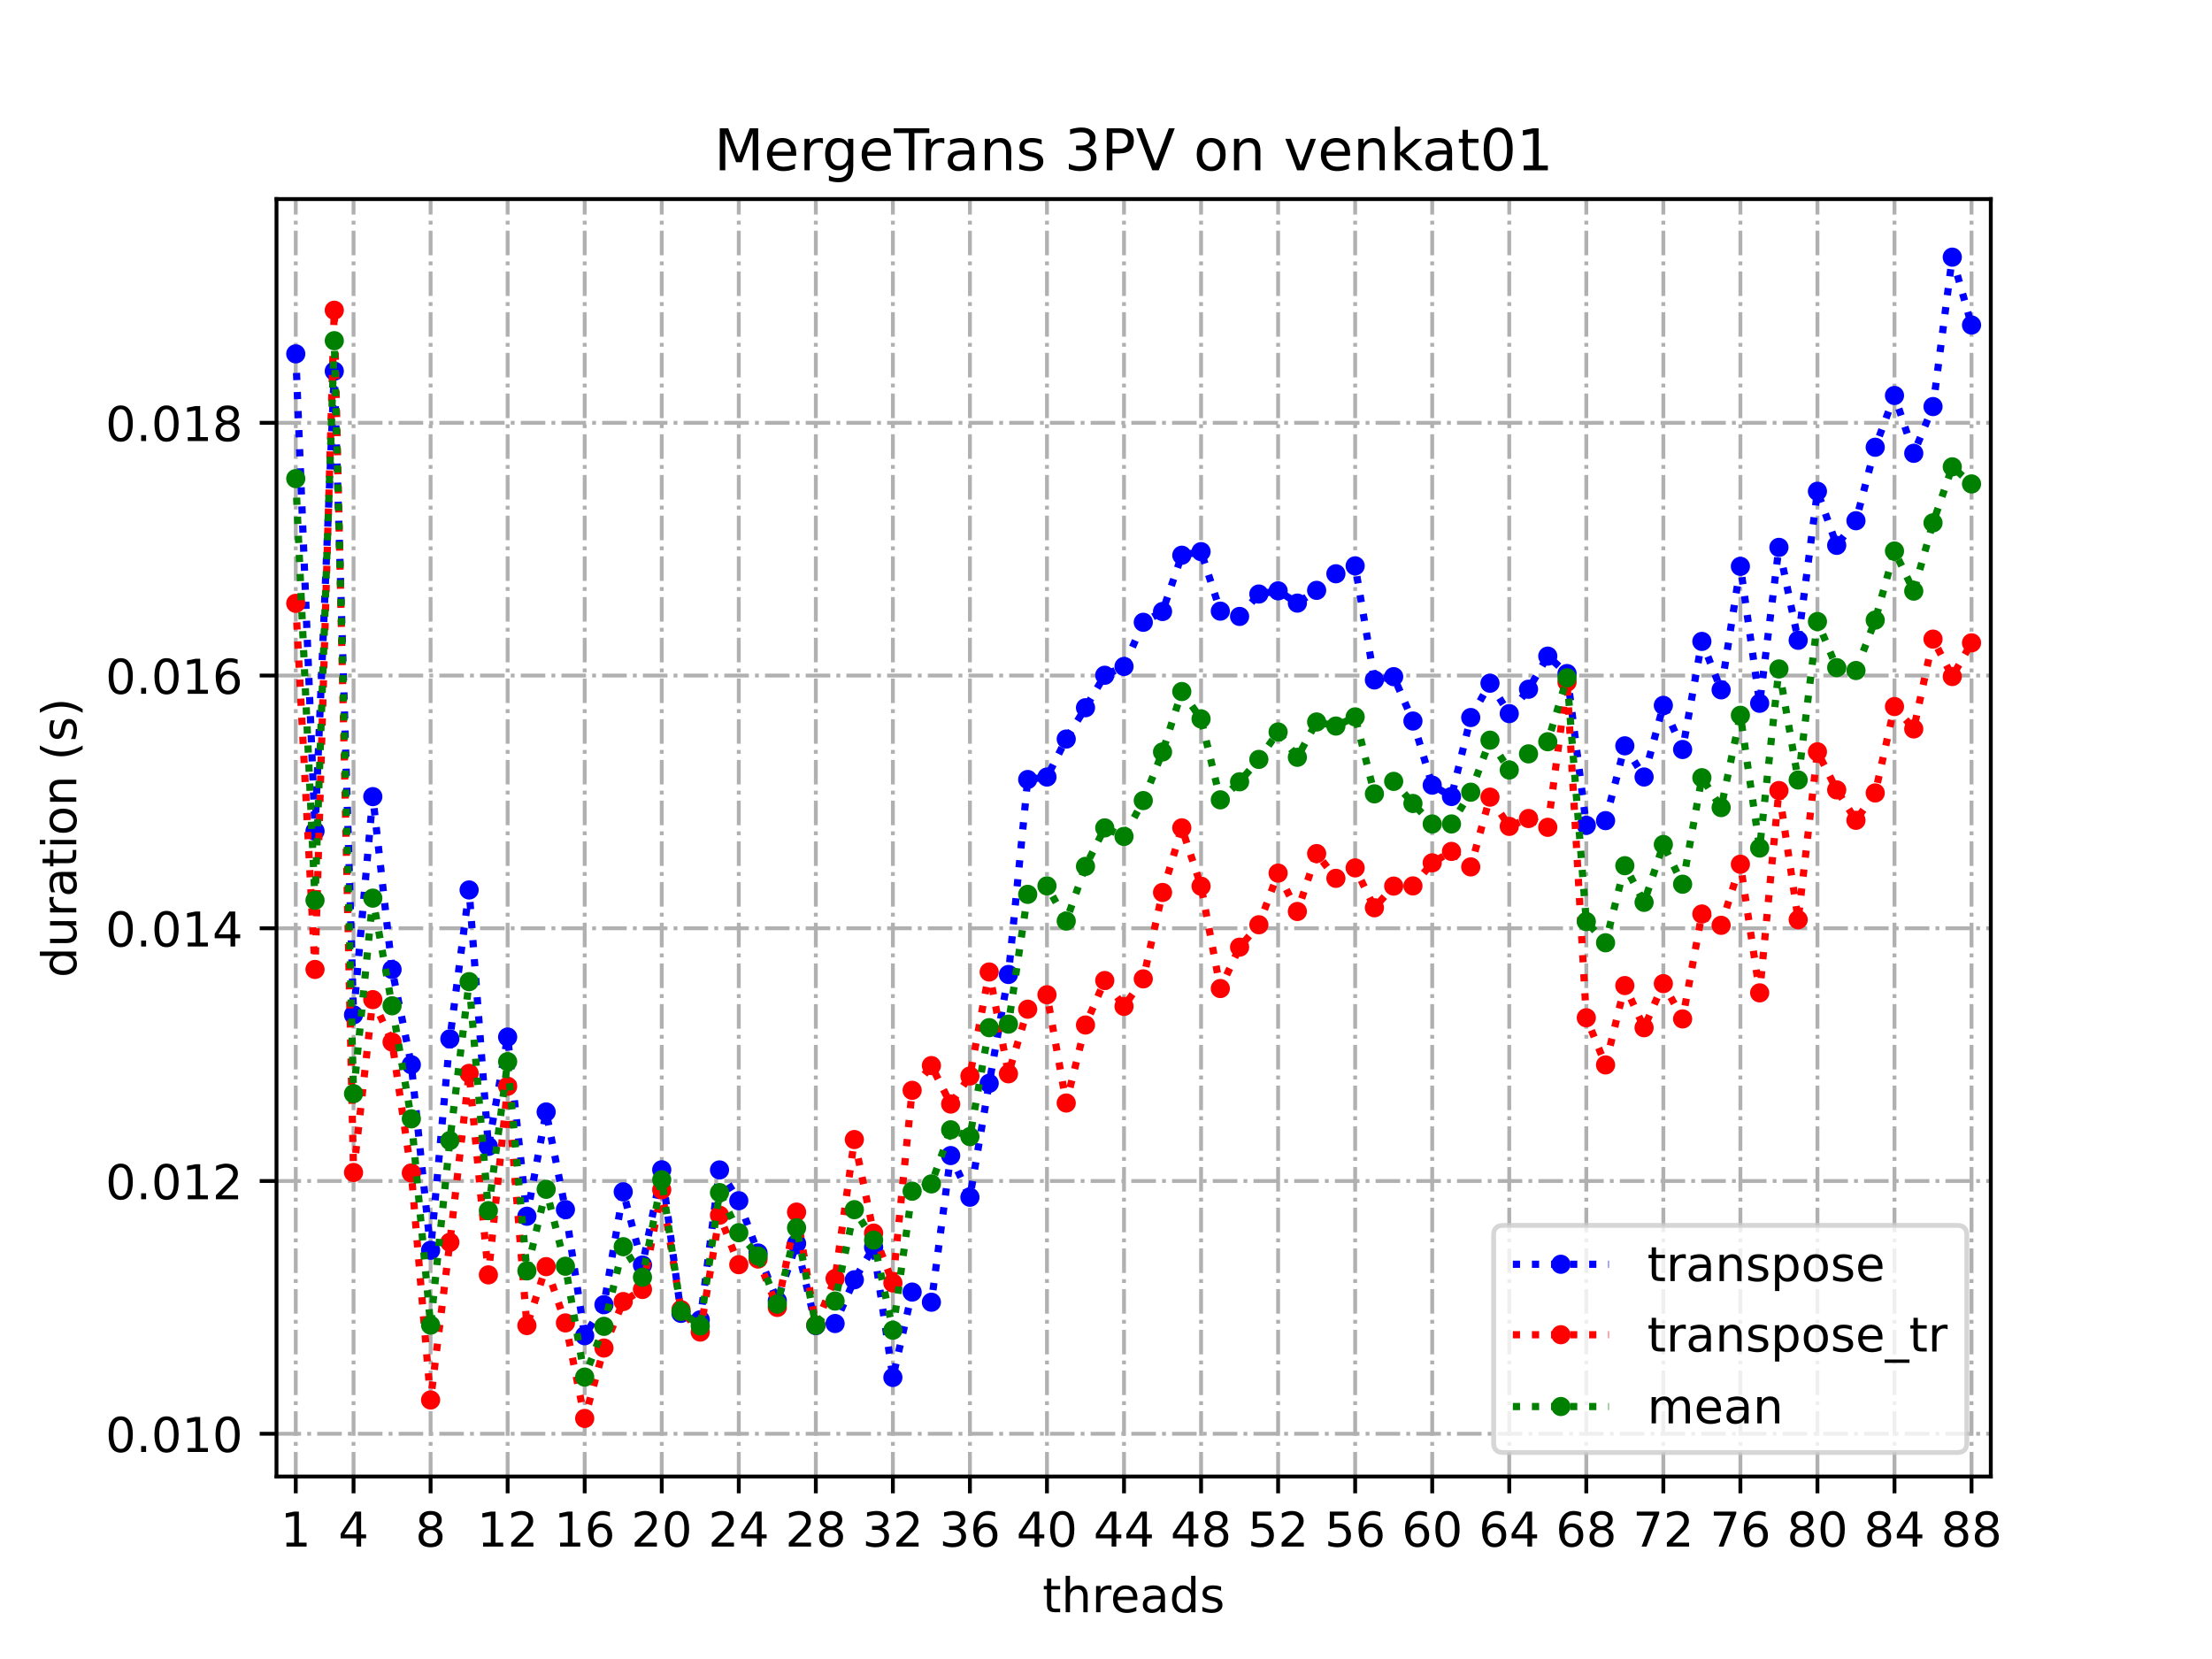 <?xml version="1.0" encoding="utf-8" standalone="no"?>
<!DOCTYPE svg PUBLIC "-//W3C//DTD SVG 1.1//EN"
  "http://www.w3.org/Graphics/SVG/1.1/DTD/svg11.dtd">
<!-- Created with matplotlib (https://matplotlib.org/) -->
<svg height="345.6pt" version="1.1" viewBox="0 0 460.8 345.6" width="460.8pt" xmlns="http://www.w3.org/2000/svg" xmlns:xlink="http://www.w3.org/1999/xlink">
 <defs>
  <style type="text/css">
*{stroke-linecap:butt;stroke-linejoin:round;}
  </style>
 </defs>
 <g id="figure_1">
  <g id="patch_1">
   <path d="M 0 345.6 
L 460.8 345.6 
L 460.8 0 
L 0 0 
z
" style="fill:#ffffff;"/>
  </g>
  <g id="axes_1">
   <g id="patch_2">
    <path d="M 57.6 307.584 
L 414.72 307.584 
L 414.72 41.472 
L 57.6 41.472 
z
" style="fill:#ffffff;"/>
   </g>
   <g id="matplotlib.axis_1">
    <g id="xtick_1">
     <g id="line2d_1">
      <path clip-path="url(#ped8f89a030)" d="M 61.613 307.584 
L 61.613 41.472 
" style="fill:none;stroke:#b0b0b0;stroke-dasharray:5.12,1.28,0.8,1.28;stroke-dashoffset:0;stroke-width:0.8;"/>
     </g>
     <g id="line2d_2">
      <defs>
       <path d="M 0 0 
L 0 3.5 
" id="m37323f5ec0" style="stroke:#000000;stroke-width:0.8;"/>
      </defs>
      <g>
       <use style="stroke:#000000;stroke-width:0.8;" x="61.613" xlink:href="#m37323f5ec0" y="307.584"/>
      </g>
     </g>
     <g id="text_1">
      <!-- 1 -->
      <defs>
       <path d="M 12.406 8.297 
L 28.516 8.297 
L 28.516 63.922 
L 10.984 60.406 
L 10.984 69.391 
L 28.422 72.906 
L 38.281 72.906 
L 38.281 8.297 
L 54.391 8.297 
L 54.391 0 
L 12.406 0 
z
" id="DejaVuSans-49"/>
      </defs>
      <g transform="translate(58.431 322.182)scale(0.1 -0.1)">
       <use xlink:href="#DejaVuSans-49"/>
      </g>
     </g>
    </g>
    <g id="xtick_2">
     <g id="line2d_3">
      <path clip-path="url(#ped8f89a030)" d="M 73.65 307.584 
L 73.65 41.472 
" style="fill:none;stroke:#b0b0b0;stroke-dasharray:5.12,1.28,0.8,1.28;stroke-dashoffset:0;stroke-width:0.8;"/>
     </g>
     <g id="line2d_4">
      <g>
       <use style="stroke:#000000;stroke-width:0.8;" x="73.65" xlink:href="#m37323f5ec0" y="307.584"/>
      </g>
     </g>
     <g id="text_2">
      <!-- 4 -->
      <defs>
       <path d="M 37.797 64.312 
L 12.891 25.391 
L 37.797 25.391 
z
M 35.203 72.906 
L 47.609 72.906 
L 47.609 25.391 
L 58.016 25.391 
L 58.016 17.188 
L 47.609 17.188 
L 47.609 0 
L 37.797 0 
L 37.797 17.188 
L 4.891 17.188 
L 4.891 26.703 
z
" id="DejaVuSans-52"/>
      </defs>
      <g transform="translate(70.469 322.182)scale(0.1 -0.1)">
       <use xlink:href="#DejaVuSans-52"/>
      </g>
     </g>
    </g>
    <g id="xtick_3">
     <g id="line2d_5">
      <path clip-path="url(#ped8f89a030)" d="M 89.701 307.584 
L 89.701 41.472 
" style="fill:none;stroke:#b0b0b0;stroke-dasharray:5.12,1.28,0.8,1.28;stroke-dashoffset:0;stroke-width:0.8;"/>
     </g>
     <g id="line2d_6">
      <g>
       <use style="stroke:#000000;stroke-width:0.8;" x="89.701" xlink:href="#m37323f5ec0" y="307.584"/>
      </g>
     </g>
     <g id="text_3">
      <!-- 8 -->
      <defs>
       <path d="M 31.781 34.625 
Q 24.75 34.625 20.719 30.859 
Q 16.703 27.094 16.703 20.516 
Q 16.703 13.922 20.719 10.156 
Q 24.75 6.391 31.781 6.391 
Q 38.812 6.391 42.859 10.172 
Q 46.922 13.969 46.922 20.516 
Q 46.922 27.094 42.891 30.859 
Q 38.875 34.625 31.781 34.625 
z
M 21.922 38.812 
Q 15.578 40.375 12.031 44.719 
Q 8.5 49.078 8.5 55.328 
Q 8.5 64.062 14.719 69.141 
Q 20.953 74.219 31.781 74.219 
Q 42.672 74.219 48.875 69.141 
Q 55.078 64.062 55.078 55.328 
Q 55.078 49.078 51.531 44.719 
Q 48 40.375 41.703 38.812 
Q 48.828 37.156 52.797 32.312 
Q 56.781 27.484 56.781 20.516 
Q 56.781 9.906 50.312 4.234 
Q 43.844 -1.422 31.781 -1.422 
Q 19.734 -1.422 13.25 4.234 
Q 6.781 9.906 6.781 20.516 
Q 6.781 27.484 10.781 32.312 
Q 14.797 37.156 21.922 38.812 
z
M 18.312 54.391 
Q 18.312 48.734 21.844 45.562 
Q 25.391 42.391 31.781 42.391 
Q 38.141 42.391 41.719 45.562 
Q 45.312 48.734 45.312 54.391 
Q 45.312 60.062 41.719 63.234 
Q 38.141 66.406 31.781 66.406 
Q 25.391 66.406 21.844 63.234 
Q 18.312 60.062 18.312 54.391 
z
" id="DejaVuSans-56"/>
      </defs>
      <g transform="translate(86.519 322.182)scale(0.1 -0.1)">
       <use xlink:href="#DejaVuSans-56"/>
      </g>
     </g>
    </g>
    <g id="xtick_4">
     <g id="line2d_7">
      <path clip-path="url(#ped8f89a030)" d="M 105.751 307.584 
L 105.751 41.472 
" style="fill:none;stroke:#b0b0b0;stroke-dasharray:5.12,1.28,0.8,1.28;stroke-dashoffset:0;stroke-width:0.8;"/>
     </g>
     <g id="line2d_8">
      <g>
       <use style="stroke:#000000;stroke-width:0.8;" x="105.751" xlink:href="#m37323f5ec0" y="307.584"/>
      </g>
     </g>
     <g id="text_4">
      <!-- 12 -->
      <defs>
       <path d="M 19.188 8.297 
L 53.609 8.297 
L 53.609 0 
L 7.328 0 
L 7.328 8.297 
Q 12.938 14.109 22.625 23.891 
Q 32.328 33.688 34.812 36.531 
Q 39.547 41.844 41.422 45.531 
Q 43.312 49.219 43.312 52.781 
Q 43.312 58.594 39.234 62.25 
Q 35.156 65.922 28.609 65.922 
Q 23.969 65.922 18.812 64.312 
Q 13.672 62.703 7.812 59.422 
L 7.812 69.391 
Q 13.766 71.781 18.938 73 
Q 24.125 74.219 28.422 74.219 
Q 39.75 74.219 46.484 68.547 
Q 53.219 62.891 53.219 53.422 
Q 53.219 48.922 51.531 44.891 
Q 49.859 40.875 45.406 35.406 
Q 44.188 33.984 37.641 27.219 
Q 31.109 20.453 19.188 8.297 
z
" id="DejaVuSans-50"/>
      </defs>
      <g transform="translate(99.389 322.182)scale(0.1 -0.1)">
       <use xlink:href="#DejaVuSans-49"/>
       <use x="63.623" xlink:href="#DejaVuSans-50"/>
      </g>
     </g>
    </g>
    <g id="xtick_5">
     <g id="line2d_9">
      <path clip-path="url(#ped8f89a030)" d="M 121.801 307.584 
L 121.801 41.472 
" style="fill:none;stroke:#b0b0b0;stroke-dasharray:5.12,1.28,0.8,1.28;stroke-dashoffset:0;stroke-width:0.8;"/>
     </g>
     <g id="line2d_10">
      <g>
       <use style="stroke:#000000;stroke-width:0.8;" x="121.801" xlink:href="#m37323f5ec0" y="307.584"/>
      </g>
     </g>
     <g id="text_5">
      <!-- 16 -->
      <defs>
       <path d="M 33.016 40.375 
Q 26.375 40.375 22.484 35.828 
Q 18.609 31.297 18.609 23.391 
Q 18.609 15.531 22.484 10.953 
Q 26.375 6.391 33.016 6.391 
Q 39.656 6.391 43.531 10.953 
Q 47.406 15.531 47.406 23.391 
Q 47.406 31.297 43.531 35.828 
Q 39.656 40.375 33.016 40.375 
z
M 52.594 71.297 
L 52.594 62.312 
Q 48.875 64.062 45.094 64.984 
Q 41.312 65.922 37.594 65.922 
Q 27.828 65.922 22.672 59.328 
Q 17.531 52.734 16.797 39.406 
Q 19.672 43.656 24.016 45.922 
Q 28.375 48.188 33.594 48.188 
Q 44.578 48.188 50.953 41.516 
Q 57.328 34.859 57.328 23.391 
Q 57.328 12.156 50.688 5.359 
Q 44.047 -1.422 33.016 -1.422 
Q 20.359 -1.422 13.672 8.266 
Q 6.984 17.969 6.984 36.375 
Q 6.984 53.656 15.188 63.938 
Q 23.391 74.219 37.203 74.219 
Q 40.922 74.219 44.703 73.484 
Q 48.484 72.75 52.594 71.297 
z
" id="DejaVuSans-54"/>
      </defs>
      <g transform="translate(115.439 322.182)scale(0.1 -0.1)">
       <use xlink:href="#DejaVuSans-49"/>
       <use x="63.623" xlink:href="#DejaVuSans-54"/>
      </g>
     </g>
    </g>
    <g id="xtick_6">
     <g id="line2d_11">
      <path clip-path="url(#ped8f89a030)" d="M 137.852 307.584 
L 137.852 41.472 
" style="fill:none;stroke:#b0b0b0;stroke-dasharray:5.12,1.28,0.8,1.28;stroke-dashoffset:0;stroke-width:0.8;"/>
     </g>
     <g id="line2d_12">
      <g>
       <use style="stroke:#000000;stroke-width:0.8;" x="137.852" xlink:href="#m37323f5ec0" y="307.584"/>
      </g>
     </g>
     <g id="text_6">
      <!-- 20 -->
      <defs>
       <path d="M 31.781 66.406 
Q 24.172 66.406 20.328 58.906 
Q 16.5 51.422 16.5 36.375 
Q 16.5 21.391 20.328 13.891 
Q 24.172 6.391 31.781 6.391 
Q 39.453 6.391 43.281 13.891 
Q 47.125 21.391 47.125 36.375 
Q 47.125 51.422 43.281 58.906 
Q 39.453 66.406 31.781 66.406 
z
M 31.781 74.219 
Q 44.047 74.219 50.516 64.516 
Q 56.984 54.828 56.984 36.375 
Q 56.984 17.969 50.516 8.266 
Q 44.047 -1.422 31.781 -1.422 
Q 19.531 -1.422 13.062 8.266 
Q 6.594 17.969 6.594 36.375 
Q 6.594 54.828 13.062 64.516 
Q 19.531 74.219 31.781 74.219 
z
" id="DejaVuSans-48"/>
      </defs>
      <g transform="translate(131.489 322.182)scale(0.1 -0.1)">
       <use xlink:href="#DejaVuSans-50"/>
       <use x="63.623" xlink:href="#DejaVuSans-48"/>
      </g>
     </g>
    </g>
    <g id="xtick_7">
     <g id="line2d_13">
      <path clip-path="url(#ped8f89a030)" d="M 153.902 307.584 
L 153.902 41.472 
" style="fill:none;stroke:#b0b0b0;stroke-dasharray:5.12,1.28,0.8,1.28;stroke-dashoffset:0;stroke-width:0.8;"/>
     </g>
     <g id="line2d_14">
      <g>
       <use style="stroke:#000000;stroke-width:0.8;" x="153.902" xlink:href="#m37323f5ec0" y="307.584"/>
      </g>
     </g>
     <g id="text_7">
      <!-- 24 -->
      <g transform="translate(147.54 322.182)scale(0.1 -0.1)">
       <use xlink:href="#DejaVuSans-50"/>
       <use x="63.623" xlink:href="#DejaVuSans-52"/>
      </g>
     </g>
    </g>
    <g id="xtick_8">
     <g id="line2d_15">
      <path clip-path="url(#ped8f89a030)" d="M 169.952 307.584 
L 169.952 41.472 
" style="fill:none;stroke:#b0b0b0;stroke-dasharray:5.12,1.28,0.8,1.28;stroke-dashoffset:0;stroke-width:0.8;"/>
     </g>
     <g id="line2d_16">
      <g>
       <use style="stroke:#000000;stroke-width:0.8;" x="169.952" xlink:href="#m37323f5ec0" y="307.584"/>
      </g>
     </g>
     <g id="text_8">
      <!-- 28 -->
      <g transform="translate(163.59 322.182)scale(0.1 -0.1)">
       <use xlink:href="#DejaVuSans-50"/>
       <use x="63.623" xlink:href="#DejaVuSans-56"/>
      </g>
     </g>
    </g>
    <g id="xtick_9">
     <g id="line2d_17">
      <path clip-path="url(#ped8f89a030)" d="M 186.003 307.584 
L 186.003 41.472 
" style="fill:none;stroke:#b0b0b0;stroke-dasharray:5.12,1.28,0.8,1.28;stroke-dashoffset:0;stroke-width:0.8;"/>
     </g>
     <g id="line2d_18">
      <g>
       <use style="stroke:#000000;stroke-width:0.8;" x="186.003" xlink:href="#m37323f5ec0" y="307.584"/>
      </g>
     </g>
     <g id="text_9">
      <!-- 32 -->
      <defs>
       <path d="M 40.578 39.312 
Q 47.656 37.797 51.625 33 
Q 55.609 28.219 55.609 21.188 
Q 55.609 10.406 48.188 4.484 
Q 40.766 -1.422 27.094 -1.422 
Q 22.516 -1.422 17.656 -0.516 
Q 12.797 0.391 7.625 2.203 
L 7.625 11.719 
Q 11.719 9.328 16.594 8.109 
Q 21.484 6.891 26.812 6.891 
Q 36.078 6.891 40.938 10.547 
Q 45.797 14.203 45.797 21.188 
Q 45.797 27.641 41.281 31.266 
Q 36.766 34.906 28.719 34.906 
L 20.219 34.906 
L 20.219 43.016 
L 29.109 43.016 
Q 36.375 43.016 40.234 45.922 
Q 44.094 48.828 44.094 54.297 
Q 44.094 59.906 40.109 62.906 
Q 36.141 65.922 28.719 65.922 
Q 24.656 65.922 20.016 65.031 
Q 15.375 64.156 9.812 62.312 
L 9.812 71.094 
Q 15.438 72.656 20.344 73.438 
Q 25.25 74.219 29.594 74.219 
Q 40.828 74.219 47.359 69.109 
Q 53.906 64.016 53.906 55.328 
Q 53.906 49.266 50.438 45.094 
Q 46.969 40.922 40.578 39.312 
z
" id="DejaVuSans-51"/>
      </defs>
      <g transform="translate(179.64 322.182)scale(0.1 -0.1)">
       <use xlink:href="#DejaVuSans-51"/>
       <use x="63.623" xlink:href="#DejaVuSans-50"/>
      </g>
     </g>
    </g>
    <g id="xtick_10">
     <g id="line2d_19">
      <path clip-path="url(#ped8f89a030)" d="M 202.053 307.584 
L 202.053 41.472 
" style="fill:none;stroke:#b0b0b0;stroke-dasharray:5.12,1.28,0.8,1.28;stroke-dashoffset:0;stroke-width:0.8;"/>
     </g>
     <g id="line2d_20">
      <g>
       <use style="stroke:#000000;stroke-width:0.8;" x="202.053" xlink:href="#m37323f5ec0" y="307.584"/>
      </g>
     </g>
     <g id="text_10">
      <!-- 36 -->
      <g transform="translate(195.691 322.182)scale(0.1 -0.1)">
       <use xlink:href="#DejaVuSans-51"/>
       <use x="63.623" xlink:href="#DejaVuSans-54"/>
      </g>
     </g>
    </g>
    <g id="xtick_11">
     <g id="line2d_21">
      <path clip-path="url(#ped8f89a030)" d="M 218.103 307.584 
L 218.103 41.472 
" style="fill:none;stroke:#b0b0b0;stroke-dasharray:5.12,1.28,0.8,1.28;stroke-dashoffset:0;stroke-width:0.8;"/>
     </g>
     <g id="line2d_22">
      <g>
       <use style="stroke:#000000;stroke-width:0.8;" x="218.103" xlink:href="#m37323f5ec0" y="307.584"/>
      </g>
     </g>
     <g id="text_11">
      <!-- 40 -->
      <g transform="translate(211.741 322.182)scale(0.1 -0.1)">
       <use xlink:href="#DejaVuSans-52"/>
       <use x="63.623" xlink:href="#DejaVuSans-48"/>
      </g>
     </g>
    </g>
    <g id="xtick_12">
     <g id="line2d_23">
      <path clip-path="url(#ped8f89a030)" d="M 234.154 307.584 
L 234.154 41.472 
" style="fill:none;stroke:#b0b0b0;stroke-dasharray:5.12,1.28,0.8,1.28;stroke-dashoffset:0;stroke-width:0.8;"/>
     </g>
     <g id="line2d_24">
      <g>
       <use style="stroke:#000000;stroke-width:0.8;" x="234.154" xlink:href="#m37323f5ec0" y="307.584"/>
      </g>
     </g>
     <g id="text_12">
      <!-- 44 -->
      <g transform="translate(227.791 322.182)scale(0.1 -0.1)">
       <use xlink:href="#DejaVuSans-52"/>
       <use x="63.623" xlink:href="#DejaVuSans-52"/>
      </g>
     </g>
    </g>
    <g id="xtick_13">
     <g id="line2d_25">
      <path clip-path="url(#ped8f89a030)" d="M 250.204 307.584 
L 250.204 41.472 
" style="fill:none;stroke:#b0b0b0;stroke-dasharray:5.12,1.28,0.8,1.28;stroke-dashoffset:0;stroke-width:0.8;"/>
     </g>
     <g id="line2d_26">
      <g>
       <use style="stroke:#000000;stroke-width:0.8;" x="250.204" xlink:href="#m37323f5ec0" y="307.584"/>
      </g>
     </g>
     <g id="text_13">
      <!-- 48 -->
      <g transform="translate(243.842 322.182)scale(0.1 -0.1)">
       <use xlink:href="#DejaVuSans-52"/>
       <use x="63.623" xlink:href="#DejaVuSans-56"/>
      </g>
     </g>
    </g>
    <g id="xtick_14">
     <g id="line2d_27">
      <path clip-path="url(#ped8f89a030)" d="M 266.254 307.584 
L 266.254 41.472 
" style="fill:none;stroke:#b0b0b0;stroke-dasharray:5.12,1.28,0.8,1.28;stroke-dashoffset:0;stroke-width:0.8;"/>
     </g>
     <g id="line2d_28">
      <g>
       <use style="stroke:#000000;stroke-width:0.8;" x="266.254" xlink:href="#m37323f5ec0" y="307.584"/>
      </g>
     </g>
     <g id="text_14">
      <!-- 52 -->
      <defs>
       <path d="M 10.797 72.906 
L 49.516 72.906 
L 49.516 64.594 
L 19.828 64.594 
L 19.828 46.734 
Q 21.969 47.469 24.109 47.828 
Q 26.266 48.188 28.422 48.188 
Q 40.625 48.188 47.75 41.5 
Q 54.891 34.812 54.891 23.391 
Q 54.891 11.625 47.562 5.094 
Q 40.234 -1.422 26.906 -1.422 
Q 22.312 -1.422 17.547 -0.641 
Q 12.797 0.141 7.719 1.703 
L 7.719 11.625 
Q 12.109 9.234 16.797 8.062 
Q 21.484 6.891 26.703 6.891 
Q 35.156 6.891 40.078 11.328 
Q 45.016 15.766 45.016 23.391 
Q 45.016 31 40.078 35.438 
Q 35.156 39.891 26.703 39.891 
Q 22.75 39.891 18.812 39.016 
Q 14.891 38.141 10.797 36.281 
z
" id="DejaVuSans-53"/>
      </defs>
      <g transform="translate(259.892 322.182)scale(0.1 -0.1)">
       <use xlink:href="#DejaVuSans-53"/>
       <use x="63.623" xlink:href="#DejaVuSans-50"/>
      </g>
     </g>
    </g>
    <g id="xtick_15">
     <g id="line2d_29">
      <path clip-path="url(#ped8f89a030)" d="M 282.305 307.584 
L 282.305 41.472 
" style="fill:none;stroke:#b0b0b0;stroke-dasharray:5.12,1.28,0.8,1.28;stroke-dashoffset:0;stroke-width:0.8;"/>
     </g>
     <g id="line2d_30">
      <g>
       <use style="stroke:#000000;stroke-width:0.8;" x="282.305" xlink:href="#m37323f5ec0" y="307.584"/>
      </g>
     </g>
     <g id="text_15">
      <!-- 56 -->
      <g transform="translate(275.942 322.182)scale(0.1 -0.1)">
       <use xlink:href="#DejaVuSans-53"/>
       <use x="63.623" xlink:href="#DejaVuSans-54"/>
      </g>
     </g>
    </g>
    <g id="xtick_16">
     <g id="line2d_31">
      <path clip-path="url(#ped8f89a030)" d="M 298.355 307.584 
L 298.355 41.472 
" style="fill:none;stroke:#b0b0b0;stroke-dasharray:5.12,1.28,0.8,1.28;stroke-dashoffset:0;stroke-width:0.8;"/>
     </g>
     <g id="line2d_32">
      <g>
       <use style="stroke:#000000;stroke-width:0.8;" x="298.355" xlink:href="#m37323f5ec0" y="307.584"/>
      </g>
     </g>
     <g id="text_16">
      <!-- 60 -->
      <g transform="translate(291.993 322.182)scale(0.1 -0.1)">
       <use xlink:href="#DejaVuSans-54"/>
       <use x="63.623" xlink:href="#DejaVuSans-48"/>
      </g>
     </g>
    </g>
    <g id="xtick_17">
     <g id="line2d_33">
      <path clip-path="url(#ped8f89a030)" d="M 314.405 307.584 
L 314.405 41.472 
" style="fill:none;stroke:#b0b0b0;stroke-dasharray:5.12,1.28,0.8,1.28;stroke-dashoffset:0;stroke-width:0.8;"/>
     </g>
     <g id="line2d_34">
      <g>
       <use style="stroke:#000000;stroke-width:0.8;" x="314.405" xlink:href="#m37323f5ec0" y="307.584"/>
      </g>
     </g>
     <g id="text_17">
      <!-- 64 -->
      <g transform="translate(308.043 322.182)scale(0.1 -0.1)">
       <use xlink:href="#DejaVuSans-54"/>
       <use x="63.623" xlink:href="#DejaVuSans-52"/>
      </g>
     </g>
    </g>
    <g id="xtick_18">
     <g id="line2d_35">
      <path clip-path="url(#ped8f89a030)" d="M 330.456 307.584 
L 330.456 41.472 
" style="fill:none;stroke:#b0b0b0;stroke-dasharray:5.12,1.28,0.8,1.28;stroke-dashoffset:0;stroke-width:0.8;"/>
     </g>
     <g id="line2d_36">
      <g>
       <use style="stroke:#000000;stroke-width:0.8;" x="330.456" xlink:href="#m37323f5ec0" y="307.584"/>
      </g>
     </g>
     <g id="text_18">
      <!-- 68 -->
      <g transform="translate(324.093 322.182)scale(0.1 -0.1)">
       <use xlink:href="#DejaVuSans-54"/>
       <use x="63.623" xlink:href="#DejaVuSans-56"/>
      </g>
     </g>
    </g>
    <g id="xtick_19">
     <g id="line2d_37">
      <path clip-path="url(#ped8f89a030)" d="M 346.506 307.584 
L 346.506 41.472 
" style="fill:none;stroke:#b0b0b0;stroke-dasharray:5.12,1.28,0.8,1.28;stroke-dashoffset:0;stroke-width:0.8;"/>
     </g>
     <g id="line2d_38">
      <g>
       <use style="stroke:#000000;stroke-width:0.8;" x="346.506" xlink:href="#m37323f5ec0" y="307.584"/>
      </g>
     </g>
     <g id="text_19">
      <!-- 72 -->
      <defs>
       <path d="M 8.203 72.906 
L 55.078 72.906 
L 55.078 68.703 
L 28.609 0 
L 18.312 0 
L 43.219 64.594 
L 8.203 64.594 
z
" id="DejaVuSans-55"/>
      </defs>
      <g transform="translate(340.144 322.182)scale(0.1 -0.1)">
       <use xlink:href="#DejaVuSans-55"/>
       <use x="63.623" xlink:href="#DejaVuSans-50"/>
      </g>
     </g>
    </g>
    <g id="xtick_20">
     <g id="line2d_39">
      <path clip-path="url(#ped8f89a030)" d="M 362.556 307.584 
L 362.556 41.472 
" style="fill:none;stroke:#b0b0b0;stroke-dasharray:5.12,1.28,0.8,1.28;stroke-dashoffset:0;stroke-width:0.8;"/>
     </g>
     <g id="line2d_40">
      <g>
       <use style="stroke:#000000;stroke-width:0.8;" x="362.556" xlink:href="#m37323f5ec0" y="307.584"/>
      </g>
     </g>
     <g id="text_20">
      <!-- 76 -->
      <g transform="translate(356.194 322.182)scale(0.1 -0.1)">
       <use xlink:href="#DejaVuSans-55"/>
       <use x="63.623" xlink:href="#DejaVuSans-54"/>
      </g>
     </g>
    </g>
    <g id="xtick_21">
     <g id="line2d_41">
      <path clip-path="url(#ped8f89a030)" d="M 378.607 307.584 
L 378.607 41.472 
" style="fill:none;stroke:#b0b0b0;stroke-dasharray:5.12,1.28,0.8,1.28;stroke-dashoffset:0;stroke-width:0.8;"/>
     </g>
     <g id="line2d_42">
      <g>
       <use style="stroke:#000000;stroke-width:0.8;" x="378.607" xlink:href="#m37323f5ec0" y="307.584"/>
      </g>
     </g>
     <g id="text_21">
      <!-- 80 -->
      <g transform="translate(372.244 322.182)scale(0.1 -0.1)">
       <use xlink:href="#DejaVuSans-56"/>
       <use x="63.623" xlink:href="#DejaVuSans-48"/>
      </g>
     </g>
    </g>
    <g id="xtick_22">
     <g id="line2d_43">
      <path clip-path="url(#ped8f89a030)" d="M 394.657 307.584 
L 394.657 41.472 
" style="fill:none;stroke:#b0b0b0;stroke-dasharray:5.12,1.28,0.8,1.28;stroke-dashoffset:0;stroke-width:0.8;"/>
     </g>
     <g id="line2d_44">
      <g>
       <use style="stroke:#000000;stroke-width:0.8;" x="394.657" xlink:href="#m37323f5ec0" y="307.584"/>
      </g>
     </g>
     <g id="text_22">
      <!-- 84 -->
      <g transform="translate(388.295 322.182)scale(0.1 -0.1)">
       <use xlink:href="#DejaVuSans-56"/>
       <use x="63.623" xlink:href="#DejaVuSans-52"/>
      </g>
     </g>
    </g>
    <g id="xtick_23">
     <g id="line2d_45">
      <path clip-path="url(#ped8f89a030)" d="M 410.707 307.584 
L 410.707 41.472 
" style="fill:none;stroke:#b0b0b0;stroke-dasharray:5.12,1.28,0.8,1.28;stroke-dashoffset:0;stroke-width:0.8;"/>
     </g>
     <g id="line2d_46">
      <g>
       <use style="stroke:#000000;stroke-width:0.8;" x="410.707" xlink:href="#m37323f5ec0" y="307.584"/>
      </g>
     </g>
     <g id="text_23">
      <!-- 88 -->
      <g transform="translate(404.345 322.182)scale(0.1 -0.1)">
       <use xlink:href="#DejaVuSans-56"/>
       <use x="63.623" xlink:href="#DejaVuSans-56"/>
      </g>
     </g>
    </g>
    <g id="text_24">
     <!-- threads -->
     <defs>
      <path d="M 18.312 70.219 
L 18.312 54.688 
L 36.812 54.688 
L 36.812 47.703 
L 18.312 47.703 
L 18.312 18.016 
Q 18.312 11.328 20.141 9.422 
Q 21.969 7.516 27.594 7.516 
L 36.812 7.516 
L 36.812 0 
L 27.594 0 
Q 17.188 0 13.234 3.875 
Q 9.281 7.766 9.281 18.016 
L 9.281 47.703 
L 2.688 47.703 
L 2.688 54.688 
L 9.281 54.688 
L 9.281 70.219 
z
" id="DejaVuSans-116"/>
      <path d="M 54.891 33.016 
L 54.891 0 
L 45.906 0 
L 45.906 32.719 
Q 45.906 40.484 42.875 44.328 
Q 39.844 48.188 33.797 48.188 
Q 26.516 48.188 22.312 43.547 
Q 18.109 38.922 18.109 30.906 
L 18.109 0 
L 9.078 0 
L 9.078 75.984 
L 18.109 75.984 
L 18.109 46.188 
Q 21.344 51.125 25.703 53.562 
Q 30.078 56 35.797 56 
Q 45.219 56 50.047 50.172 
Q 54.891 44.344 54.891 33.016 
z
" id="DejaVuSans-104"/>
      <path d="M 41.109 46.297 
Q 39.594 47.172 37.812 47.578 
Q 36.031 48 33.891 48 
Q 26.266 48 22.188 43.047 
Q 18.109 38.094 18.109 28.812 
L 18.109 0 
L 9.078 0 
L 9.078 54.688 
L 18.109 54.688 
L 18.109 46.188 
Q 20.953 51.172 25.484 53.578 
Q 30.031 56 36.531 56 
Q 37.453 56 38.578 55.875 
Q 39.703 55.766 41.062 55.516 
z
" id="DejaVuSans-114"/>
      <path d="M 56.203 29.594 
L 56.203 25.203 
L 14.891 25.203 
Q 15.484 15.922 20.484 11.062 
Q 25.484 6.203 34.422 6.203 
Q 39.594 6.203 44.453 7.469 
Q 49.312 8.734 54.109 11.281 
L 54.109 2.781 
Q 49.266 0.734 44.188 -0.344 
Q 39.109 -1.422 33.891 -1.422 
Q 20.797 -1.422 13.156 6.188 
Q 5.516 13.812 5.516 26.812 
Q 5.516 40.234 12.766 48.109 
Q 20.016 56 32.328 56 
Q 43.359 56 49.781 48.891 
Q 56.203 41.797 56.203 29.594 
z
M 47.219 32.234 
Q 47.125 39.594 43.094 43.984 
Q 39.062 48.391 32.422 48.391 
Q 24.906 48.391 20.391 44.141 
Q 15.875 39.891 15.188 32.172 
z
" id="DejaVuSans-101"/>
      <path d="M 34.281 27.484 
Q 23.391 27.484 19.188 25 
Q 14.984 22.516 14.984 16.5 
Q 14.984 11.719 18.141 8.906 
Q 21.297 6.109 26.703 6.109 
Q 34.188 6.109 38.703 11.406 
Q 43.219 16.703 43.219 25.484 
L 43.219 27.484 
z
M 52.203 31.203 
L 52.203 0 
L 43.219 0 
L 43.219 8.297 
Q 40.141 3.328 35.547 0.953 
Q 30.953 -1.422 24.312 -1.422 
Q 15.922 -1.422 10.953 3.297 
Q 6 8.016 6 15.922 
Q 6 25.141 12.172 29.828 
Q 18.359 34.516 30.609 34.516 
L 43.219 34.516 
L 43.219 35.406 
Q 43.219 41.609 39.141 45 
Q 35.062 48.391 27.688 48.391 
Q 23 48.391 18.547 47.266 
Q 14.109 46.141 10.016 43.891 
L 10.016 52.203 
Q 14.938 54.109 19.578 55.047 
Q 24.219 56 28.609 56 
Q 40.484 56 46.344 49.844 
Q 52.203 43.703 52.203 31.203 
z
" id="DejaVuSans-97"/>
      <path d="M 45.406 46.391 
L 45.406 75.984 
L 54.391 75.984 
L 54.391 0 
L 45.406 0 
L 45.406 8.203 
Q 42.578 3.328 38.25 0.953 
Q 33.938 -1.422 27.875 -1.422 
Q 17.969 -1.422 11.734 6.484 
Q 5.516 14.406 5.516 27.297 
Q 5.516 40.188 11.734 48.094 
Q 17.969 56 27.875 56 
Q 33.938 56 38.25 53.625 
Q 42.578 51.266 45.406 46.391 
z
M 14.797 27.297 
Q 14.797 17.391 18.875 11.75 
Q 22.953 6.109 30.078 6.109 
Q 37.203 6.109 41.297 11.75 
Q 45.406 17.391 45.406 27.297 
Q 45.406 37.203 41.297 42.844 
Q 37.203 48.484 30.078 48.484 
Q 22.953 48.484 18.875 42.844 
Q 14.797 37.203 14.797 27.297 
z
" id="DejaVuSans-100"/>
      <path d="M 44.281 53.078 
L 44.281 44.578 
Q 40.484 46.531 36.375 47.5 
Q 32.281 48.484 27.875 48.484 
Q 21.188 48.484 17.844 46.438 
Q 14.5 44.391 14.5 40.281 
Q 14.5 37.156 16.891 35.375 
Q 19.281 33.594 26.516 31.984 
L 29.594 31.297 
Q 39.156 29.25 43.188 25.516 
Q 47.219 21.781 47.219 15.094 
Q 47.219 7.469 41.188 3.016 
Q 35.156 -1.422 24.609 -1.422 
Q 20.219 -1.422 15.453 -0.562 
Q 10.688 0.297 5.422 2 
L 5.422 11.281 
Q 10.406 8.688 15.234 7.391 
Q 20.062 6.109 24.812 6.109 
Q 31.156 6.109 34.562 8.281 
Q 37.984 10.453 37.984 14.406 
Q 37.984 18.062 35.516 20.016 
Q 33.062 21.969 24.703 23.781 
L 21.578 24.516 
Q 13.234 26.266 9.516 29.906 
Q 5.812 33.547 5.812 39.891 
Q 5.812 47.609 11.281 51.797 
Q 16.75 56 26.812 56 
Q 31.781 56 36.172 55.266 
Q 40.578 54.547 44.281 53.078 
z
" id="DejaVuSans-115"/>
     </defs>
     <g transform="translate(217.169 335.861)scale(0.1 -0.1)">
      <use xlink:href="#DejaVuSans-116"/>
      <use x="39.209" xlink:href="#DejaVuSans-104"/>
      <use x="102.588" xlink:href="#DejaVuSans-114"/>
      <use x="141.451" xlink:href="#DejaVuSans-101"/>
      <use x="202.975" xlink:href="#DejaVuSans-97"/>
      <use x="264.254" xlink:href="#DejaVuSans-100"/>
      <use x="327.73" xlink:href="#DejaVuSans-115"/>
     </g>
    </g>
   </g>
   <g id="matplotlib.axis_2">
    <g id="ytick_1">
     <g id="line2d_47">
      <path clip-path="url(#ped8f89a030)" d="M 57.6 298.673 
L 414.72 298.673 
" style="fill:none;stroke:#b0b0b0;stroke-dasharray:5.12,1.28,0.8,1.28;stroke-dashoffset:0;stroke-width:0.8;"/>
     </g>
     <g id="line2d_48">
      <defs>
       <path d="M 0 0 
L -3.5 0 
" id="mdef30f9511" style="stroke:#000000;stroke-width:0.8;"/>
      </defs>
      <g>
       <use style="stroke:#000000;stroke-width:0.8;" x="57.6" xlink:href="#mdef30f9511" y="298.673"/>
      </g>
     </g>
     <g id="text_25">
      <!-- 0.010 -->
      <defs>
       <path d="M 10.688 12.406 
L 21 12.406 
L 21 0 
L 10.688 0 
z
" id="DejaVuSans-46"/>
      </defs>
      <g transform="translate(21.972 302.473)scale(0.1 -0.1)">
       <use xlink:href="#DejaVuSans-48"/>
       <use x="63.623" xlink:href="#DejaVuSans-46"/>
       <use x="95.41" xlink:href="#DejaVuSans-48"/>
       <use x="159.033" xlink:href="#DejaVuSans-49"/>
       <use x="222.656" xlink:href="#DejaVuSans-48"/>
      </g>
     </g>
    </g>
    <g id="ytick_2">
     <g id="line2d_49">
      <path clip-path="url(#ped8f89a030)" d="M 57.6 246.025 
L 414.72 246.025 
" style="fill:none;stroke:#b0b0b0;stroke-dasharray:5.12,1.28,0.8,1.28;stroke-dashoffset:0;stroke-width:0.8;"/>
     </g>
     <g id="line2d_50">
      <g>
       <use style="stroke:#000000;stroke-width:0.8;" x="57.6" xlink:href="#mdef30f9511" y="246.025"/>
      </g>
     </g>
     <g id="text_26">
      <!-- 0.012 -->
      <g transform="translate(21.972 249.824)scale(0.1 -0.1)">
       <use xlink:href="#DejaVuSans-48"/>
       <use x="63.623" xlink:href="#DejaVuSans-46"/>
       <use x="95.41" xlink:href="#DejaVuSans-48"/>
       <use x="159.033" xlink:href="#DejaVuSans-49"/>
       <use x="222.656" xlink:href="#DejaVuSans-50"/>
      </g>
     </g>
    </g>
    <g id="ytick_3">
     <g id="line2d_51">
      <path clip-path="url(#ped8f89a030)" d="M 57.6 193.377 
L 414.72 193.377 
" style="fill:none;stroke:#b0b0b0;stroke-dasharray:5.12,1.28,0.8,1.28;stroke-dashoffset:0;stroke-width:0.8;"/>
     </g>
     <g id="line2d_52">
      <g>
       <use style="stroke:#000000;stroke-width:0.8;" x="57.6" xlink:href="#mdef30f9511" y="193.377"/>
      </g>
     </g>
     <g id="text_27">
      <!-- 0.014 -->
      <g transform="translate(21.972 197.176)scale(0.1 -0.1)">
       <use xlink:href="#DejaVuSans-48"/>
       <use x="63.623" xlink:href="#DejaVuSans-46"/>
       <use x="95.41" xlink:href="#DejaVuSans-48"/>
       <use x="159.033" xlink:href="#DejaVuSans-49"/>
       <use x="222.656" xlink:href="#DejaVuSans-52"/>
      </g>
     </g>
    </g>
    <g id="ytick_4">
     <g id="line2d_53">
      <path clip-path="url(#ped8f89a030)" d="M 57.6 140.729 
L 414.72 140.729 
" style="fill:none;stroke:#b0b0b0;stroke-dasharray:5.12,1.28,0.8,1.28;stroke-dashoffset:0;stroke-width:0.8;"/>
     </g>
     <g id="line2d_54">
      <g>
       <use style="stroke:#000000;stroke-width:0.8;" x="57.6" xlink:href="#mdef30f9511" y="140.729"/>
      </g>
     </g>
     <g id="text_28">
      <!-- 0.016 -->
      <g transform="translate(21.972 144.528)scale(0.1 -0.1)">
       <use xlink:href="#DejaVuSans-48"/>
       <use x="63.623" xlink:href="#DejaVuSans-46"/>
       <use x="95.41" xlink:href="#DejaVuSans-48"/>
       <use x="159.033" xlink:href="#DejaVuSans-49"/>
       <use x="222.656" xlink:href="#DejaVuSans-54"/>
      </g>
     </g>
    </g>
    <g id="ytick_5">
     <g id="line2d_55">
      <path clip-path="url(#ped8f89a030)" d="M 57.6 88.08 
L 414.72 88.08 
" style="fill:none;stroke:#b0b0b0;stroke-dasharray:5.12,1.28,0.8,1.28;stroke-dashoffset:0;stroke-width:0.8;"/>
     </g>
     <g id="line2d_56">
      <g>
       <use style="stroke:#000000;stroke-width:0.8;" x="57.6" xlink:href="#mdef30f9511" y="88.08"/>
      </g>
     </g>
     <g id="text_29">
      <!-- 0.018 -->
      <g transform="translate(21.972 91.88)scale(0.1 -0.1)">
       <use xlink:href="#DejaVuSans-48"/>
       <use x="63.623" xlink:href="#DejaVuSans-46"/>
       <use x="95.41" xlink:href="#DejaVuSans-48"/>
       <use x="159.033" xlink:href="#DejaVuSans-49"/>
       <use x="222.656" xlink:href="#DejaVuSans-56"/>
      </g>
     </g>
    </g>
    <g id="text_30">
     <!-- duration (s) -->
     <defs>
      <path d="M 8.5 21.578 
L 8.5 54.688 
L 17.484 54.688 
L 17.484 21.922 
Q 17.484 14.156 20.5 10.266 
Q 23.531 6.391 29.594 6.391 
Q 36.859 6.391 41.078 11.031 
Q 45.312 15.672 45.312 23.688 
L 45.312 54.688 
L 54.297 54.688 
L 54.297 0 
L 45.312 0 
L 45.312 8.406 
Q 42.047 3.422 37.719 1 
Q 33.406 -1.422 27.688 -1.422 
Q 18.266 -1.422 13.375 4.438 
Q 8.5 10.297 8.5 21.578 
z
M 31.109 56 
z
" id="DejaVuSans-117"/>
      <path d="M 9.422 54.688 
L 18.406 54.688 
L 18.406 0 
L 9.422 0 
z
M 9.422 75.984 
L 18.406 75.984 
L 18.406 64.594 
L 9.422 64.594 
z
" id="DejaVuSans-105"/>
      <path d="M 30.609 48.391 
Q 23.391 48.391 19.188 42.75 
Q 14.984 37.109 14.984 27.297 
Q 14.984 17.484 19.156 11.844 
Q 23.344 6.203 30.609 6.203 
Q 37.797 6.203 41.984 11.859 
Q 46.188 17.531 46.188 27.297 
Q 46.188 37.016 41.984 42.703 
Q 37.797 48.391 30.609 48.391 
z
M 30.609 56 
Q 42.328 56 49.016 48.375 
Q 55.719 40.766 55.719 27.297 
Q 55.719 13.875 49.016 6.219 
Q 42.328 -1.422 30.609 -1.422 
Q 18.844 -1.422 12.172 6.219 
Q 5.516 13.875 5.516 27.297 
Q 5.516 40.766 12.172 48.375 
Q 18.844 56 30.609 56 
z
" id="DejaVuSans-111"/>
      <path d="M 54.891 33.016 
L 54.891 0 
L 45.906 0 
L 45.906 32.719 
Q 45.906 40.484 42.875 44.328 
Q 39.844 48.188 33.797 48.188 
Q 26.516 48.188 22.312 43.547 
Q 18.109 38.922 18.109 30.906 
L 18.109 0 
L 9.078 0 
L 9.078 54.688 
L 18.109 54.688 
L 18.109 46.188 
Q 21.344 51.125 25.703 53.562 
Q 30.078 56 35.797 56 
Q 45.219 56 50.047 50.172 
Q 54.891 44.344 54.891 33.016 
z
" id="DejaVuSans-110"/>
      <path id="DejaVuSans-32"/>
      <path d="M 31 75.875 
Q 24.469 64.656 21.281 53.656 
Q 18.109 42.672 18.109 31.391 
Q 18.109 20.125 21.312 9.062 
Q 24.516 -2 31 -13.188 
L 23.188 -13.188 
Q 15.875 -1.703 12.234 9.375 
Q 8.594 20.453 8.594 31.391 
Q 8.594 42.281 12.203 53.312 
Q 15.828 64.359 23.188 75.875 
z
" id="DejaVuSans-40"/>
      <path d="M 8.016 75.875 
L 15.828 75.875 
Q 23.141 64.359 26.781 53.312 
Q 30.422 42.281 30.422 31.391 
Q 30.422 20.453 26.781 9.375 
Q 23.141 -1.703 15.828 -13.188 
L 8.016 -13.188 
Q 14.5 -2 17.703 9.062 
Q 20.906 20.125 20.906 31.391 
Q 20.906 42.672 17.703 53.656 
Q 14.5 64.656 8.016 75.875 
z
" id="DejaVuSans-41"/>
     </defs>
     <g transform="translate(15.892 203.663)rotate(-90)scale(0.1 -0.1)">
      <use xlink:href="#DejaVuSans-100"/>
      <use x="63.477" xlink:href="#DejaVuSans-117"/>
      <use x="126.855" xlink:href="#DejaVuSans-114"/>
      <use x="167.969" xlink:href="#DejaVuSans-97"/>
      <use x="229.248" xlink:href="#DejaVuSans-116"/>
      <use x="268.457" xlink:href="#DejaVuSans-105"/>
      <use x="296.24" xlink:href="#DejaVuSans-111"/>
      <use x="357.422" xlink:href="#DejaVuSans-110"/>
      <use x="420.801" xlink:href="#DejaVuSans-32"/>
      <use x="452.588" xlink:href="#DejaVuSans-40"/>
      <use x="491.602" xlink:href="#DejaVuSans-115"/>
      <use x="543.701" xlink:href="#DejaVuSans-41"/>
     </g>
    </g>
   </g>
   <g id="line2d_57">
    <path clip-path="url(#ped8f89a030)" d="M 61.613 73.715 
L 65.625 173.134 
L 69.638 77.318 
L 73.65 211.413 
L 77.663 165.954 
L 81.676 201.967 
L 85.688 221.8 
L 89.701 260.454 
L 93.713 216.418 
L 97.726 185.396 
L 101.738 238.818 
L 105.751 216.034 
L 109.764 253.365 
L 113.776 231.642 
L 117.789 251.975 
L 121.801 278.257 
L 125.814 271.789 
L 129.827 248.277 
L 133.839 263.523 
L 137.852 243.691 
L 141.864 273.597 
L 145.877 274.941 
L 149.889 243.72 
L 153.902 250.132 
L 157.915 261.019 
L 161.927 270.984 
L 165.94 259.036 
L 169.952 276.154 
L 173.965 275.715 
L 177.978 266.604 
L 181.99 259.823 
L 186.003 286.945 
L 190.015 269.163 
L 194.028 271.276 
L 198.04 240.726 
L 202.053 249.402 
L 206.066 225.679 
L 210.078 203.004 
L 214.091 162.385 
L 218.103 161.871 
L 222.116 153.961 
L 226.129 147.433 
L 230.141 140.67 
L 234.154 138.838 
L 238.166 129.635 
L 242.179 127.387 
L 246.191 115.665 
L 250.204 114.918 
L 254.217 127.312 
L 258.229 128.414 
L 262.242 123.746 
L 266.254 123.084 
L 270.267 125.64 
L 274.28 122.982 
L 278.292 119.527 
L 282.305 117.883 
L 286.317 141.643 
L 290.33 140.962 
L 294.342 150.208 
L 298.355 163.563 
L 302.368 165.929 
L 306.38 149.476 
L 310.393 142.327 
L 314.405 148.661 
L 318.418 143.581 
L 322.431 136.684 
L 326.443 140.315 
L 330.456 171.931 
L 334.468 170.952 
L 338.481 155.371 
L 342.493 161.863 
L 346.506 146.941 
L 350.519 156.137 
L 354.531 133.62 
L 358.544 143.708 
L 362.556 117.98 
L 366.569 146.506 
L 370.582 114.03 
L 374.594 133.385 
L 378.607 102.343 
L 382.619 113.608 
L 386.632 108.477 
L 390.644 93.171 
L 394.657 82.39 
L 398.67 94.436 
L 402.682 84.697 
L 406.695 53.568 
L 410.707 67.712 
" style="fill:none;stroke:#0000ff;stroke-dasharray:1.5,2.475;stroke-dashoffset:0;stroke-width:1.5;"/>
    <defs>
     <path d="M 0 1.5 
C 0.398 1.5 0.779 1.342 1.061 1.061 
C 1.342 0.779 1.5 0.398 1.5 0 
C 1.5 -0.398 1.342 -0.779 1.061 -1.061 
C 0.779 -1.342 0.398 -1.5 0 -1.5 
C -0.398 -1.5 -0.779 -1.342 -1.061 -1.061 
C -1.342 -0.779 -1.5 -0.398 -1.5 0 
C -1.5 0.398 -1.342 0.779 -1.061 1.061 
C -0.779 1.342 -0.398 1.5 0 1.5 
z
" id="mc1479c97ce" style="stroke:#0000ff;"/>
    </defs>
    <g clip-path="url(#ped8f89a030)">
     <use style="fill:#0000ff;stroke:#0000ff;" x="61.613" xlink:href="#mc1479c97ce" y="73.715"/>
     <use style="fill:#0000ff;stroke:#0000ff;" x="65.625" xlink:href="#mc1479c97ce" y="173.134"/>
     <use style="fill:#0000ff;stroke:#0000ff;" x="69.638" xlink:href="#mc1479c97ce" y="77.318"/>
     <use style="fill:#0000ff;stroke:#0000ff;" x="73.65" xlink:href="#mc1479c97ce" y="211.413"/>
     <use style="fill:#0000ff;stroke:#0000ff;" x="77.663" xlink:href="#mc1479c97ce" y="165.954"/>
     <use style="fill:#0000ff;stroke:#0000ff;" x="81.676" xlink:href="#mc1479c97ce" y="201.967"/>
     <use style="fill:#0000ff;stroke:#0000ff;" x="85.688" xlink:href="#mc1479c97ce" y="221.8"/>
     <use style="fill:#0000ff;stroke:#0000ff;" x="89.701" xlink:href="#mc1479c97ce" y="260.454"/>
     <use style="fill:#0000ff;stroke:#0000ff;" x="93.713" xlink:href="#mc1479c97ce" y="216.418"/>
     <use style="fill:#0000ff;stroke:#0000ff;" x="97.726" xlink:href="#mc1479c97ce" y="185.396"/>
     <use style="fill:#0000ff;stroke:#0000ff;" x="101.738" xlink:href="#mc1479c97ce" y="238.818"/>
     <use style="fill:#0000ff;stroke:#0000ff;" x="105.751" xlink:href="#mc1479c97ce" y="216.034"/>
     <use style="fill:#0000ff;stroke:#0000ff;" x="109.764" xlink:href="#mc1479c97ce" y="253.365"/>
     <use style="fill:#0000ff;stroke:#0000ff;" x="113.776" xlink:href="#mc1479c97ce" y="231.642"/>
     <use style="fill:#0000ff;stroke:#0000ff;" x="117.789" xlink:href="#mc1479c97ce" y="251.975"/>
     <use style="fill:#0000ff;stroke:#0000ff;" x="121.801" xlink:href="#mc1479c97ce" y="278.257"/>
     <use style="fill:#0000ff;stroke:#0000ff;" x="125.814" xlink:href="#mc1479c97ce" y="271.789"/>
     <use style="fill:#0000ff;stroke:#0000ff;" x="129.827" xlink:href="#mc1479c97ce" y="248.277"/>
     <use style="fill:#0000ff;stroke:#0000ff;" x="133.839" xlink:href="#mc1479c97ce" y="263.523"/>
     <use style="fill:#0000ff;stroke:#0000ff;" x="137.852" xlink:href="#mc1479c97ce" y="243.691"/>
     <use style="fill:#0000ff;stroke:#0000ff;" x="141.864" xlink:href="#mc1479c97ce" y="273.597"/>
     <use style="fill:#0000ff;stroke:#0000ff;" x="145.877" xlink:href="#mc1479c97ce" y="274.941"/>
     <use style="fill:#0000ff;stroke:#0000ff;" x="149.889" xlink:href="#mc1479c97ce" y="243.72"/>
     <use style="fill:#0000ff;stroke:#0000ff;" x="153.902" xlink:href="#mc1479c97ce" y="250.132"/>
     <use style="fill:#0000ff;stroke:#0000ff;" x="157.915" xlink:href="#mc1479c97ce" y="261.019"/>
     <use style="fill:#0000ff;stroke:#0000ff;" x="161.927" xlink:href="#mc1479c97ce" y="270.984"/>
     <use style="fill:#0000ff;stroke:#0000ff;" x="165.94" xlink:href="#mc1479c97ce" y="259.036"/>
     <use style="fill:#0000ff;stroke:#0000ff;" x="169.952" xlink:href="#mc1479c97ce" y="276.154"/>
     <use style="fill:#0000ff;stroke:#0000ff;" x="173.965" xlink:href="#mc1479c97ce" y="275.715"/>
     <use style="fill:#0000ff;stroke:#0000ff;" x="177.978" xlink:href="#mc1479c97ce" y="266.604"/>
     <use style="fill:#0000ff;stroke:#0000ff;" x="181.99" xlink:href="#mc1479c97ce" y="259.823"/>
     <use style="fill:#0000ff;stroke:#0000ff;" x="186.003" xlink:href="#mc1479c97ce" y="286.945"/>
     <use style="fill:#0000ff;stroke:#0000ff;" x="190.015" xlink:href="#mc1479c97ce" y="269.163"/>
     <use style="fill:#0000ff;stroke:#0000ff;" x="194.028" xlink:href="#mc1479c97ce" y="271.276"/>
     <use style="fill:#0000ff;stroke:#0000ff;" x="198.04" xlink:href="#mc1479c97ce" y="240.726"/>
     <use style="fill:#0000ff;stroke:#0000ff;" x="202.053" xlink:href="#mc1479c97ce" y="249.402"/>
     <use style="fill:#0000ff;stroke:#0000ff;" x="206.066" xlink:href="#mc1479c97ce" y="225.679"/>
     <use style="fill:#0000ff;stroke:#0000ff;" x="210.078" xlink:href="#mc1479c97ce" y="203.004"/>
     <use style="fill:#0000ff;stroke:#0000ff;" x="214.091" xlink:href="#mc1479c97ce" y="162.385"/>
     <use style="fill:#0000ff;stroke:#0000ff;" x="218.103" xlink:href="#mc1479c97ce" y="161.871"/>
     <use style="fill:#0000ff;stroke:#0000ff;" x="222.116" xlink:href="#mc1479c97ce" y="153.961"/>
     <use style="fill:#0000ff;stroke:#0000ff;" x="226.129" xlink:href="#mc1479c97ce" y="147.433"/>
     <use style="fill:#0000ff;stroke:#0000ff;" x="230.141" xlink:href="#mc1479c97ce" y="140.67"/>
     <use style="fill:#0000ff;stroke:#0000ff;" x="234.154" xlink:href="#mc1479c97ce" y="138.838"/>
     <use style="fill:#0000ff;stroke:#0000ff;" x="238.166" xlink:href="#mc1479c97ce" y="129.635"/>
     <use style="fill:#0000ff;stroke:#0000ff;" x="242.179" xlink:href="#mc1479c97ce" y="127.387"/>
     <use style="fill:#0000ff;stroke:#0000ff;" x="246.191" xlink:href="#mc1479c97ce" y="115.665"/>
     <use style="fill:#0000ff;stroke:#0000ff;" x="250.204" xlink:href="#mc1479c97ce" y="114.918"/>
     <use style="fill:#0000ff;stroke:#0000ff;" x="254.217" xlink:href="#mc1479c97ce" y="127.312"/>
     <use style="fill:#0000ff;stroke:#0000ff;" x="258.229" xlink:href="#mc1479c97ce" y="128.414"/>
     <use style="fill:#0000ff;stroke:#0000ff;" x="262.242" xlink:href="#mc1479c97ce" y="123.746"/>
     <use style="fill:#0000ff;stroke:#0000ff;" x="266.254" xlink:href="#mc1479c97ce" y="123.084"/>
     <use style="fill:#0000ff;stroke:#0000ff;" x="270.267" xlink:href="#mc1479c97ce" y="125.64"/>
     <use style="fill:#0000ff;stroke:#0000ff;" x="274.28" xlink:href="#mc1479c97ce" y="122.982"/>
     <use style="fill:#0000ff;stroke:#0000ff;" x="278.292" xlink:href="#mc1479c97ce" y="119.527"/>
     <use style="fill:#0000ff;stroke:#0000ff;" x="282.305" xlink:href="#mc1479c97ce" y="117.883"/>
     <use style="fill:#0000ff;stroke:#0000ff;" x="286.317" xlink:href="#mc1479c97ce" y="141.643"/>
     <use style="fill:#0000ff;stroke:#0000ff;" x="290.33" xlink:href="#mc1479c97ce" y="140.962"/>
     <use style="fill:#0000ff;stroke:#0000ff;" x="294.342" xlink:href="#mc1479c97ce" y="150.208"/>
     <use style="fill:#0000ff;stroke:#0000ff;" x="298.355" xlink:href="#mc1479c97ce" y="163.563"/>
     <use style="fill:#0000ff;stroke:#0000ff;" x="302.368" xlink:href="#mc1479c97ce" y="165.929"/>
     <use style="fill:#0000ff;stroke:#0000ff;" x="306.38" xlink:href="#mc1479c97ce" y="149.476"/>
     <use style="fill:#0000ff;stroke:#0000ff;" x="310.393" xlink:href="#mc1479c97ce" y="142.327"/>
     <use style="fill:#0000ff;stroke:#0000ff;" x="314.405" xlink:href="#mc1479c97ce" y="148.661"/>
     <use style="fill:#0000ff;stroke:#0000ff;" x="318.418" xlink:href="#mc1479c97ce" y="143.581"/>
     <use style="fill:#0000ff;stroke:#0000ff;" x="322.431" xlink:href="#mc1479c97ce" y="136.684"/>
     <use style="fill:#0000ff;stroke:#0000ff;" x="326.443" xlink:href="#mc1479c97ce" y="140.315"/>
     <use style="fill:#0000ff;stroke:#0000ff;" x="330.456" xlink:href="#mc1479c97ce" y="171.931"/>
     <use style="fill:#0000ff;stroke:#0000ff;" x="334.468" xlink:href="#mc1479c97ce" y="170.952"/>
     <use style="fill:#0000ff;stroke:#0000ff;" x="338.481" xlink:href="#mc1479c97ce" y="155.371"/>
     <use style="fill:#0000ff;stroke:#0000ff;" x="342.493" xlink:href="#mc1479c97ce" y="161.863"/>
     <use style="fill:#0000ff;stroke:#0000ff;" x="346.506" xlink:href="#mc1479c97ce" y="146.941"/>
     <use style="fill:#0000ff;stroke:#0000ff;" x="350.519" xlink:href="#mc1479c97ce" y="156.137"/>
     <use style="fill:#0000ff;stroke:#0000ff;" x="354.531" xlink:href="#mc1479c97ce" y="133.62"/>
     <use style="fill:#0000ff;stroke:#0000ff;" x="358.544" xlink:href="#mc1479c97ce" y="143.708"/>
     <use style="fill:#0000ff;stroke:#0000ff;" x="362.556" xlink:href="#mc1479c97ce" y="117.98"/>
     <use style="fill:#0000ff;stroke:#0000ff;" x="366.569" xlink:href="#mc1479c97ce" y="146.506"/>
     <use style="fill:#0000ff;stroke:#0000ff;" x="370.582" xlink:href="#mc1479c97ce" y="114.03"/>
     <use style="fill:#0000ff;stroke:#0000ff;" x="374.594" xlink:href="#mc1479c97ce" y="133.385"/>
     <use style="fill:#0000ff;stroke:#0000ff;" x="378.607" xlink:href="#mc1479c97ce" y="102.343"/>
     <use style="fill:#0000ff;stroke:#0000ff;" x="382.619" xlink:href="#mc1479c97ce" y="113.608"/>
     <use style="fill:#0000ff;stroke:#0000ff;" x="386.632" xlink:href="#mc1479c97ce" y="108.477"/>
     <use style="fill:#0000ff;stroke:#0000ff;" x="390.644" xlink:href="#mc1479c97ce" y="93.171"/>
     <use style="fill:#0000ff;stroke:#0000ff;" x="394.657" xlink:href="#mc1479c97ce" y="82.39"/>
     <use style="fill:#0000ff;stroke:#0000ff;" x="398.67" xlink:href="#mc1479c97ce" y="94.436"/>
     <use style="fill:#0000ff;stroke:#0000ff;" x="402.682" xlink:href="#mc1479c97ce" y="84.697"/>
     <use style="fill:#0000ff;stroke:#0000ff;" x="406.695" xlink:href="#mc1479c97ce" y="53.568"/>
     <use style="fill:#0000ff;stroke:#0000ff;" x="410.707" xlink:href="#mc1479c97ce" y="67.712"/>
    </g>
   </g>
   <g id="line2d_58">
    <path clip-path="url(#ped8f89a030)" d="M 61.613 125.686 
L 65.625 201.955 
L 69.638 64.628 
L 73.65 244.25 
L 77.663 208.243 
L 81.676 217.075 
L 85.688 244.345 
L 89.701 291.642 
L 93.713 258.791 
L 97.726 223.6 
L 101.738 265.58 
L 105.751 226.29 
L 109.764 276.139 
L 113.776 263.863 
L 117.789 275.588 
L 121.801 295.488 
L 125.814 280.819 
L 129.827 271.138 
L 133.839 268.617 
L 137.852 247.849 
L 141.864 272.816 
L 145.877 277.493 
L 149.889 253.152 
L 153.902 263.457 
L 157.915 262.284 
L 161.927 272.355 
L 165.94 252.5 
L 169.952 276.038 
L 173.965 266.347 
L 177.978 237.388 
L 181.99 256.877 
L 186.003 267.264 
L 190.015 227.136 
L 194.028 221.98 
L 198.04 229.994 
L 202.053 224.153 
L 206.066 202.482 
L 210.078 223.691 
L 214.091 210.234 
L 218.103 207.226 
L 222.116 229.782 
L 226.129 213.526 
L 230.141 204.263 
L 234.154 209.648 
L 238.166 203.917 
L 242.179 185.915 
L 246.191 172.457 
L 250.204 184.61 
L 254.217 205.929 
L 258.229 197.312 
L 262.242 192.644 
L 266.254 181.889 
L 270.267 189.878 
L 274.28 177.821 
L 278.292 182.973 
L 282.305 180.799 
L 286.317 189.103 
L 290.33 184.59 
L 294.342 184.551 
L 298.355 179.747 
L 302.368 177.364 
L 306.38 180.59 
L 310.393 166.06 
L 314.405 172.152 
L 318.418 170.51 
L 322.431 172.346 
L 326.443 142.101 
L 330.456 212.021 
L 334.468 221.842 
L 338.481 205.313 
L 342.493 214.093 
L 346.506 204.911 
L 350.519 212.26 
L 354.531 190.403 
L 358.544 192.76 
L 362.556 180.034 
L 366.569 206.83 
L 370.582 164.683 
L 374.594 191.594 
L 378.607 156.618 
L 382.619 164.548 
L 386.632 170.888 
L 390.644 165.185 
L 394.657 147.189 
L 398.67 151.849 
L 402.682 133.139 
L 406.695 140.934 
L 410.707 133.915 
" style="fill:none;stroke:#ff0000;stroke-dasharray:1.5,2.475;stroke-dashoffset:0;stroke-width:1.5;"/>
    <defs>
     <path d="M 0 1.5 
C 0.398 1.5 0.779 1.342 1.061 1.061 
C 1.342 0.779 1.5 0.398 1.5 0 
C 1.5 -0.398 1.342 -0.779 1.061 -1.061 
C 0.779 -1.342 0.398 -1.5 0 -1.5 
C -0.398 -1.5 -0.779 -1.342 -1.061 -1.061 
C -1.342 -0.779 -1.5 -0.398 -1.5 0 
C -1.5 0.398 -1.342 0.779 -1.061 1.061 
C -0.779 1.342 -0.398 1.5 0 1.5 
z
" id="m06262cfc74" style="stroke:#ff0000;"/>
    </defs>
    <g clip-path="url(#ped8f89a030)">
     <use style="fill:#ff0000;stroke:#ff0000;" x="61.613" xlink:href="#m06262cfc74" y="125.686"/>
     <use style="fill:#ff0000;stroke:#ff0000;" x="65.625" xlink:href="#m06262cfc74" y="201.955"/>
     <use style="fill:#ff0000;stroke:#ff0000;" x="69.638" xlink:href="#m06262cfc74" y="64.628"/>
     <use style="fill:#ff0000;stroke:#ff0000;" x="73.65" xlink:href="#m06262cfc74" y="244.25"/>
     <use style="fill:#ff0000;stroke:#ff0000;" x="77.663" xlink:href="#m06262cfc74" y="208.243"/>
     <use style="fill:#ff0000;stroke:#ff0000;" x="81.676" xlink:href="#m06262cfc74" y="217.075"/>
     <use style="fill:#ff0000;stroke:#ff0000;" x="85.688" xlink:href="#m06262cfc74" y="244.345"/>
     <use style="fill:#ff0000;stroke:#ff0000;" x="89.701" xlink:href="#m06262cfc74" y="291.642"/>
     <use style="fill:#ff0000;stroke:#ff0000;" x="93.713" xlink:href="#m06262cfc74" y="258.791"/>
     <use style="fill:#ff0000;stroke:#ff0000;" x="97.726" xlink:href="#m06262cfc74" y="223.6"/>
     <use style="fill:#ff0000;stroke:#ff0000;" x="101.738" xlink:href="#m06262cfc74" y="265.58"/>
     <use style="fill:#ff0000;stroke:#ff0000;" x="105.751" xlink:href="#m06262cfc74" y="226.29"/>
     <use style="fill:#ff0000;stroke:#ff0000;" x="109.764" xlink:href="#m06262cfc74" y="276.139"/>
     <use style="fill:#ff0000;stroke:#ff0000;" x="113.776" xlink:href="#m06262cfc74" y="263.863"/>
     <use style="fill:#ff0000;stroke:#ff0000;" x="117.789" xlink:href="#m06262cfc74" y="275.588"/>
     <use style="fill:#ff0000;stroke:#ff0000;" x="121.801" xlink:href="#m06262cfc74" y="295.488"/>
     <use style="fill:#ff0000;stroke:#ff0000;" x="125.814" xlink:href="#m06262cfc74" y="280.819"/>
     <use style="fill:#ff0000;stroke:#ff0000;" x="129.827" xlink:href="#m06262cfc74" y="271.138"/>
     <use style="fill:#ff0000;stroke:#ff0000;" x="133.839" xlink:href="#m06262cfc74" y="268.617"/>
     <use style="fill:#ff0000;stroke:#ff0000;" x="137.852" xlink:href="#m06262cfc74" y="247.849"/>
     <use style="fill:#ff0000;stroke:#ff0000;" x="141.864" xlink:href="#m06262cfc74" y="272.816"/>
     <use style="fill:#ff0000;stroke:#ff0000;" x="145.877" xlink:href="#m06262cfc74" y="277.493"/>
     <use style="fill:#ff0000;stroke:#ff0000;" x="149.889" xlink:href="#m06262cfc74" y="253.152"/>
     <use style="fill:#ff0000;stroke:#ff0000;" x="153.902" xlink:href="#m06262cfc74" y="263.457"/>
     <use style="fill:#ff0000;stroke:#ff0000;" x="157.915" xlink:href="#m06262cfc74" y="262.284"/>
     <use style="fill:#ff0000;stroke:#ff0000;" x="161.927" xlink:href="#m06262cfc74" y="272.355"/>
     <use style="fill:#ff0000;stroke:#ff0000;" x="165.94" xlink:href="#m06262cfc74" y="252.5"/>
     <use style="fill:#ff0000;stroke:#ff0000;" x="169.952" xlink:href="#m06262cfc74" y="276.038"/>
     <use style="fill:#ff0000;stroke:#ff0000;" x="173.965" xlink:href="#m06262cfc74" y="266.347"/>
     <use style="fill:#ff0000;stroke:#ff0000;" x="177.978" xlink:href="#m06262cfc74" y="237.388"/>
     <use style="fill:#ff0000;stroke:#ff0000;" x="181.99" xlink:href="#m06262cfc74" y="256.877"/>
     <use style="fill:#ff0000;stroke:#ff0000;" x="186.003" xlink:href="#m06262cfc74" y="267.264"/>
     <use style="fill:#ff0000;stroke:#ff0000;" x="190.015" xlink:href="#m06262cfc74" y="227.136"/>
     <use style="fill:#ff0000;stroke:#ff0000;" x="194.028" xlink:href="#m06262cfc74" y="221.98"/>
     <use style="fill:#ff0000;stroke:#ff0000;" x="198.04" xlink:href="#m06262cfc74" y="229.994"/>
     <use style="fill:#ff0000;stroke:#ff0000;" x="202.053" xlink:href="#m06262cfc74" y="224.153"/>
     <use style="fill:#ff0000;stroke:#ff0000;" x="206.066" xlink:href="#m06262cfc74" y="202.482"/>
     <use style="fill:#ff0000;stroke:#ff0000;" x="210.078" xlink:href="#m06262cfc74" y="223.691"/>
     <use style="fill:#ff0000;stroke:#ff0000;" x="214.091" xlink:href="#m06262cfc74" y="210.234"/>
     <use style="fill:#ff0000;stroke:#ff0000;" x="218.103" xlink:href="#m06262cfc74" y="207.226"/>
     <use style="fill:#ff0000;stroke:#ff0000;" x="222.116" xlink:href="#m06262cfc74" y="229.782"/>
     <use style="fill:#ff0000;stroke:#ff0000;" x="226.129" xlink:href="#m06262cfc74" y="213.526"/>
     <use style="fill:#ff0000;stroke:#ff0000;" x="230.141" xlink:href="#m06262cfc74" y="204.263"/>
     <use style="fill:#ff0000;stroke:#ff0000;" x="234.154" xlink:href="#m06262cfc74" y="209.648"/>
     <use style="fill:#ff0000;stroke:#ff0000;" x="238.166" xlink:href="#m06262cfc74" y="203.917"/>
     <use style="fill:#ff0000;stroke:#ff0000;" x="242.179" xlink:href="#m06262cfc74" y="185.915"/>
     <use style="fill:#ff0000;stroke:#ff0000;" x="246.191" xlink:href="#m06262cfc74" y="172.457"/>
     <use style="fill:#ff0000;stroke:#ff0000;" x="250.204" xlink:href="#m06262cfc74" y="184.61"/>
     <use style="fill:#ff0000;stroke:#ff0000;" x="254.217" xlink:href="#m06262cfc74" y="205.929"/>
     <use style="fill:#ff0000;stroke:#ff0000;" x="258.229" xlink:href="#m06262cfc74" y="197.312"/>
     <use style="fill:#ff0000;stroke:#ff0000;" x="262.242" xlink:href="#m06262cfc74" y="192.644"/>
     <use style="fill:#ff0000;stroke:#ff0000;" x="266.254" xlink:href="#m06262cfc74" y="181.889"/>
     <use style="fill:#ff0000;stroke:#ff0000;" x="270.267" xlink:href="#m06262cfc74" y="189.878"/>
     <use style="fill:#ff0000;stroke:#ff0000;" x="274.28" xlink:href="#m06262cfc74" y="177.821"/>
     <use style="fill:#ff0000;stroke:#ff0000;" x="278.292" xlink:href="#m06262cfc74" y="182.973"/>
     <use style="fill:#ff0000;stroke:#ff0000;" x="282.305" xlink:href="#m06262cfc74" y="180.799"/>
     <use style="fill:#ff0000;stroke:#ff0000;" x="286.317" xlink:href="#m06262cfc74" y="189.103"/>
     <use style="fill:#ff0000;stroke:#ff0000;" x="290.33" xlink:href="#m06262cfc74" y="184.59"/>
     <use style="fill:#ff0000;stroke:#ff0000;" x="294.342" xlink:href="#m06262cfc74" y="184.551"/>
     <use style="fill:#ff0000;stroke:#ff0000;" x="298.355" xlink:href="#m06262cfc74" y="179.747"/>
     <use style="fill:#ff0000;stroke:#ff0000;" x="302.368" xlink:href="#m06262cfc74" y="177.364"/>
     <use style="fill:#ff0000;stroke:#ff0000;" x="306.38" xlink:href="#m06262cfc74" y="180.59"/>
     <use style="fill:#ff0000;stroke:#ff0000;" x="310.393" xlink:href="#m06262cfc74" y="166.06"/>
     <use style="fill:#ff0000;stroke:#ff0000;" x="314.405" xlink:href="#m06262cfc74" y="172.152"/>
     <use style="fill:#ff0000;stroke:#ff0000;" x="318.418" xlink:href="#m06262cfc74" y="170.51"/>
     <use style="fill:#ff0000;stroke:#ff0000;" x="322.431" xlink:href="#m06262cfc74" y="172.346"/>
     <use style="fill:#ff0000;stroke:#ff0000;" x="326.443" xlink:href="#m06262cfc74" y="142.101"/>
     <use style="fill:#ff0000;stroke:#ff0000;" x="330.456" xlink:href="#m06262cfc74" y="212.021"/>
     <use style="fill:#ff0000;stroke:#ff0000;" x="334.468" xlink:href="#m06262cfc74" y="221.842"/>
     <use style="fill:#ff0000;stroke:#ff0000;" x="338.481" xlink:href="#m06262cfc74" y="205.313"/>
     <use style="fill:#ff0000;stroke:#ff0000;" x="342.493" xlink:href="#m06262cfc74" y="214.093"/>
     <use style="fill:#ff0000;stroke:#ff0000;" x="346.506" xlink:href="#m06262cfc74" y="204.911"/>
     <use style="fill:#ff0000;stroke:#ff0000;" x="350.519" xlink:href="#m06262cfc74" y="212.26"/>
     <use style="fill:#ff0000;stroke:#ff0000;" x="354.531" xlink:href="#m06262cfc74" y="190.403"/>
     <use style="fill:#ff0000;stroke:#ff0000;" x="358.544" xlink:href="#m06262cfc74" y="192.76"/>
     <use style="fill:#ff0000;stroke:#ff0000;" x="362.556" xlink:href="#m06262cfc74" y="180.034"/>
     <use style="fill:#ff0000;stroke:#ff0000;" x="366.569" xlink:href="#m06262cfc74" y="206.83"/>
     <use style="fill:#ff0000;stroke:#ff0000;" x="370.582" xlink:href="#m06262cfc74" y="164.683"/>
     <use style="fill:#ff0000;stroke:#ff0000;" x="374.594" xlink:href="#m06262cfc74" y="191.594"/>
     <use style="fill:#ff0000;stroke:#ff0000;" x="378.607" xlink:href="#m06262cfc74" y="156.618"/>
     <use style="fill:#ff0000;stroke:#ff0000;" x="382.619" xlink:href="#m06262cfc74" y="164.548"/>
     <use style="fill:#ff0000;stroke:#ff0000;" x="386.632" xlink:href="#m06262cfc74" y="170.888"/>
     <use style="fill:#ff0000;stroke:#ff0000;" x="390.644" xlink:href="#m06262cfc74" y="165.185"/>
     <use style="fill:#ff0000;stroke:#ff0000;" x="394.657" xlink:href="#m06262cfc74" y="147.189"/>
     <use style="fill:#ff0000;stroke:#ff0000;" x="398.67" xlink:href="#m06262cfc74" y="151.849"/>
     <use style="fill:#ff0000;stroke:#ff0000;" x="402.682" xlink:href="#m06262cfc74" y="133.139"/>
     <use style="fill:#ff0000;stroke:#ff0000;" x="406.695" xlink:href="#m06262cfc74" y="140.934"/>
     <use style="fill:#ff0000;stroke:#ff0000;" x="410.707" xlink:href="#m06262cfc74" y="133.915"/>
    </g>
   </g>
   <g id="line2d_59">
    <path clip-path="url(#ped8f89a030)" d="M 61.613 99.701 
L 65.625 187.545 
L 69.638 70.973 
L 73.65 227.831 
L 77.663 187.099 
L 81.676 209.521 
L 85.688 233.073 
L 89.701 276.048 
L 93.713 237.605 
L 97.726 204.498 
L 101.738 252.199 
L 105.751 221.162 
L 109.764 264.752 
L 113.776 247.752 
L 117.789 263.782 
L 121.801 286.873 
L 125.814 276.304 
L 129.827 259.708 
L 133.839 266.07 
L 137.852 245.77 
L 141.864 273.206 
L 145.877 276.217 
L 149.889 248.436 
L 153.902 256.795 
L 157.915 261.652 
L 161.927 271.67 
L 165.94 255.768 
L 169.952 276.096 
L 173.965 271.031 
L 177.978 251.996 
L 181.99 258.35 
L 186.003 277.105 
L 190.015 248.15 
L 194.028 246.628 
L 198.04 235.36 
L 202.053 236.778 
L 206.066 214.081 
L 210.078 213.347 
L 214.091 186.309 
L 218.103 184.549 
L 222.116 191.872 
L 226.129 180.48 
L 230.141 172.467 
L 234.154 174.243 
L 238.166 166.776 
L 242.179 156.651 
L 246.191 144.061 
L 250.204 149.764 
L 254.217 166.62 
L 258.229 162.863 
L 262.242 158.195 
L 266.254 152.486 
L 270.267 157.759 
L 274.28 150.402 
L 278.292 151.25 
L 282.305 149.341 
L 286.317 165.373 
L 290.33 162.776 
L 294.342 167.38 
L 298.355 171.655 
L 302.368 171.647 
L 306.38 165.033 
L 310.393 154.194 
L 314.405 160.407 
L 318.418 157.045 
L 322.431 154.515 
L 326.443 141.208 
L 330.456 191.976 
L 334.468 196.397 
L 338.481 180.342 
L 342.493 187.978 
L 346.506 175.926 
L 350.519 184.198 
L 354.531 162.011 
L 358.544 168.234 
L 362.556 149.007 
L 366.569 176.668 
L 370.582 139.356 
L 374.594 162.489 
L 378.607 129.48 
L 382.619 139.078 
L 386.632 139.683 
L 390.644 129.178 
L 394.657 114.789 
L 398.67 123.142 
L 402.682 108.918 
L 406.695 97.251 
L 410.707 100.814 
" style="fill:none;stroke:#008000;stroke-dasharray:1.5,2.475;stroke-dashoffset:0;stroke-width:1.5;"/>
    <defs>
     <path d="M 0 1.5 
C 0.398 1.5 0.779 1.342 1.061 1.061 
C 1.342 0.779 1.5 0.398 1.5 0 
C 1.5 -0.398 1.342 -0.779 1.061 -1.061 
C 0.779 -1.342 0.398 -1.5 0 -1.5 
C -0.398 -1.5 -0.779 -1.342 -1.061 -1.061 
C -1.342 -0.779 -1.5 -0.398 -1.5 0 
C -1.5 0.398 -1.342 0.779 -1.061 1.061 
C -0.779 1.342 -0.398 1.5 0 1.5 
z
" id="m8b29137dd8" style="stroke:#008000;"/>
    </defs>
    <g clip-path="url(#ped8f89a030)">
     <use style="fill:#008000;stroke:#008000;" x="61.613" xlink:href="#m8b29137dd8" y="99.701"/>
     <use style="fill:#008000;stroke:#008000;" x="65.625" xlink:href="#m8b29137dd8" y="187.545"/>
     <use style="fill:#008000;stroke:#008000;" x="69.638" xlink:href="#m8b29137dd8" y="70.973"/>
     <use style="fill:#008000;stroke:#008000;" x="73.65" xlink:href="#m8b29137dd8" y="227.831"/>
     <use style="fill:#008000;stroke:#008000;" x="77.663" xlink:href="#m8b29137dd8" y="187.099"/>
     <use style="fill:#008000;stroke:#008000;" x="81.676" xlink:href="#m8b29137dd8" y="209.521"/>
     <use style="fill:#008000;stroke:#008000;" x="85.688" xlink:href="#m8b29137dd8" y="233.073"/>
     <use style="fill:#008000;stroke:#008000;" x="89.701" xlink:href="#m8b29137dd8" y="276.048"/>
     <use style="fill:#008000;stroke:#008000;" x="93.713" xlink:href="#m8b29137dd8" y="237.605"/>
     <use style="fill:#008000;stroke:#008000;" x="97.726" xlink:href="#m8b29137dd8" y="204.498"/>
     <use style="fill:#008000;stroke:#008000;" x="101.738" xlink:href="#m8b29137dd8" y="252.199"/>
     <use style="fill:#008000;stroke:#008000;" x="105.751" xlink:href="#m8b29137dd8" y="221.162"/>
     <use style="fill:#008000;stroke:#008000;" x="109.764" xlink:href="#m8b29137dd8" y="264.752"/>
     <use style="fill:#008000;stroke:#008000;" x="113.776" xlink:href="#m8b29137dd8" y="247.752"/>
     <use style="fill:#008000;stroke:#008000;" x="117.789" xlink:href="#m8b29137dd8" y="263.782"/>
     <use style="fill:#008000;stroke:#008000;" x="121.801" xlink:href="#m8b29137dd8" y="286.873"/>
     <use style="fill:#008000;stroke:#008000;" x="125.814" xlink:href="#m8b29137dd8" y="276.304"/>
     <use style="fill:#008000;stroke:#008000;" x="129.827" xlink:href="#m8b29137dd8" y="259.708"/>
     <use style="fill:#008000;stroke:#008000;" x="133.839" xlink:href="#m8b29137dd8" y="266.07"/>
     <use style="fill:#008000;stroke:#008000;" x="137.852" xlink:href="#m8b29137dd8" y="245.77"/>
     <use style="fill:#008000;stroke:#008000;" x="141.864" xlink:href="#m8b29137dd8" y="273.206"/>
     <use style="fill:#008000;stroke:#008000;" x="145.877" xlink:href="#m8b29137dd8" y="276.217"/>
     <use style="fill:#008000;stroke:#008000;" x="149.889" xlink:href="#m8b29137dd8" y="248.436"/>
     <use style="fill:#008000;stroke:#008000;" x="153.902" xlink:href="#m8b29137dd8" y="256.795"/>
     <use style="fill:#008000;stroke:#008000;" x="157.915" xlink:href="#m8b29137dd8" y="261.652"/>
     <use style="fill:#008000;stroke:#008000;" x="161.927" xlink:href="#m8b29137dd8" y="271.67"/>
     <use style="fill:#008000;stroke:#008000;" x="165.94" xlink:href="#m8b29137dd8" y="255.768"/>
     <use style="fill:#008000;stroke:#008000;" x="169.952" xlink:href="#m8b29137dd8" y="276.096"/>
     <use style="fill:#008000;stroke:#008000;" x="173.965" xlink:href="#m8b29137dd8" y="271.031"/>
     <use style="fill:#008000;stroke:#008000;" x="177.978" xlink:href="#m8b29137dd8" y="251.996"/>
     <use style="fill:#008000;stroke:#008000;" x="181.99" xlink:href="#m8b29137dd8" y="258.35"/>
     <use style="fill:#008000;stroke:#008000;" x="186.003" xlink:href="#m8b29137dd8" y="277.105"/>
     <use style="fill:#008000;stroke:#008000;" x="190.015" xlink:href="#m8b29137dd8" y="248.15"/>
     <use style="fill:#008000;stroke:#008000;" x="194.028" xlink:href="#m8b29137dd8" y="246.628"/>
     <use style="fill:#008000;stroke:#008000;" x="198.04" xlink:href="#m8b29137dd8" y="235.36"/>
     <use style="fill:#008000;stroke:#008000;" x="202.053" xlink:href="#m8b29137dd8" y="236.778"/>
     <use style="fill:#008000;stroke:#008000;" x="206.066" xlink:href="#m8b29137dd8" y="214.081"/>
     <use style="fill:#008000;stroke:#008000;" x="210.078" xlink:href="#m8b29137dd8" y="213.347"/>
     <use style="fill:#008000;stroke:#008000;" x="214.091" xlink:href="#m8b29137dd8" y="186.309"/>
     <use style="fill:#008000;stroke:#008000;" x="218.103" xlink:href="#m8b29137dd8" y="184.549"/>
     <use style="fill:#008000;stroke:#008000;" x="222.116" xlink:href="#m8b29137dd8" y="191.872"/>
     <use style="fill:#008000;stroke:#008000;" x="226.129" xlink:href="#m8b29137dd8" y="180.48"/>
     <use style="fill:#008000;stroke:#008000;" x="230.141" xlink:href="#m8b29137dd8" y="172.467"/>
     <use style="fill:#008000;stroke:#008000;" x="234.154" xlink:href="#m8b29137dd8" y="174.243"/>
     <use style="fill:#008000;stroke:#008000;" x="238.166" xlink:href="#m8b29137dd8" y="166.776"/>
     <use style="fill:#008000;stroke:#008000;" x="242.179" xlink:href="#m8b29137dd8" y="156.651"/>
     <use style="fill:#008000;stroke:#008000;" x="246.191" xlink:href="#m8b29137dd8" y="144.061"/>
     <use style="fill:#008000;stroke:#008000;" x="250.204" xlink:href="#m8b29137dd8" y="149.764"/>
     <use style="fill:#008000;stroke:#008000;" x="254.217" xlink:href="#m8b29137dd8" y="166.62"/>
     <use style="fill:#008000;stroke:#008000;" x="258.229" xlink:href="#m8b29137dd8" y="162.863"/>
     <use style="fill:#008000;stroke:#008000;" x="262.242" xlink:href="#m8b29137dd8" y="158.195"/>
     <use style="fill:#008000;stroke:#008000;" x="266.254" xlink:href="#m8b29137dd8" y="152.486"/>
     <use style="fill:#008000;stroke:#008000;" x="270.267" xlink:href="#m8b29137dd8" y="157.759"/>
     <use style="fill:#008000;stroke:#008000;" x="274.28" xlink:href="#m8b29137dd8" y="150.402"/>
     <use style="fill:#008000;stroke:#008000;" x="278.292" xlink:href="#m8b29137dd8" y="151.25"/>
     <use style="fill:#008000;stroke:#008000;" x="282.305" xlink:href="#m8b29137dd8" y="149.341"/>
     <use style="fill:#008000;stroke:#008000;" x="286.317" xlink:href="#m8b29137dd8" y="165.373"/>
     <use style="fill:#008000;stroke:#008000;" x="290.33" xlink:href="#m8b29137dd8" y="162.776"/>
     <use style="fill:#008000;stroke:#008000;" x="294.342" xlink:href="#m8b29137dd8" y="167.38"/>
     <use style="fill:#008000;stroke:#008000;" x="298.355" xlink:href="#m8b29137dd8" y="171.655"/>
     <use style="fill:#008000;stroke:#008000;" x="302.368" xlink:href="#m8b29137dd8" y="171.647"/>
     <use style="fill:#008000;stroke:#008000;" x="306.38" xlink:href="#m8b29137dd8" y="165.033"/>
     <use style="fill:#008000;stroke:#008000;" x="310.393" xlink:href="#m8b29137dd8" y="154.194"/>
     <use style="fill:#008000;stroke:#008000;" x="314.405" xlink:href="#m8b29137dd8" y="160.407"/>
     <use style="fill:#008000;stroke:#008000;" x="318.418" xlink:href="#m8b29137dd8" y="157.045"/>
     <use style="fill:#008000;stroke:#008000;" x="322.431" xlink:href="#m8b29137dd8" y="154.515"/>
     <use style="fill:#008000;stroke:#008000;" x="326.443" xlink:href="#m8b29137dd8" y="141.208"/>
     <use style="fill:#008000;stroke:#008000;" x="330.456" xlink:href="#m8b29137dd8" y="191.976"/>
     <use style="fill:#008000;stroke:#008000;" x="334.468" xlink:href="#m8b29137dd8" y="196.397"/>
     <use style="fill:#008000;stroke:#008000;" x="338.481" xlink:href="#m8b29137dd8" y="180.342"/>
     <use style="fill:#008000;stroke:#008000;" x="342.493" xlink:href="#m8b29137dd8" y="187.978"/>
     <use style="fill:#008000;stroke:#008000;" x="346.506" xlink:href="#m8b29137dd8" y="175.926"/>
     <use style="fill:#008000;stroke:#008000;" x="350.519" xlink:href="#m8b29137dd8" y="184.198"/>
     <use style="fill:#008000;stroke:#008000;" x="354.531" xlink:href="#m8b29137dd8" y="162.011"/>
     <use style="fill:#008000;stroke:#008000;" x="358.544" xlink:href="#m8b29137dd8" y="168.234"/>
     <use style="fill:#008000;stroke:#008000;" x="362.556" xlink:href="#m8b29137dd8" y="149.007"/>
     <use style="fill:#008000;stroke:#008000;" x="366.569" xlink:href="#m8b29137dd8" y="176.668"/>
     <use style="fill:#008000;stroke:#008000;" x="370.582" xlink:href="#m8b29137dd8" y="139.356"/>
     <use style="fill:#008000;stroke:#008000;" x="374.594" xlink:href="#m8b29137dd8" y="162.489"/>
     <use style="fill:#008000;stroke:#008000;" x="378.607" xlink:href="#m8b29137dd8" y="129.48"/>
     <use style="fill:#008000;stroke:#008000;" x="382.619" xlink:href="#m8b29137dd8" y="139.078"/>
     <use style="fill:#008000;stroke:#008000;" x="386.632" xlink:href="#m8b29137dd8" y="139.683"/>
     <use style="fill:#008000;stroke:#008000;" x="390.644" xlink:href="#m8b29137dd8" y="129.178"/>
     <use style="fill:#008000;stroke:#008000;" x="394.657" xlink:href="#m8b29137dd8" y="114.789"/>
     <use style="fill:#008000;stroke:#008000;" x="398.67" xlink:href="#m8b29137dd8" y="123.142"/>
     <use style="fill:#008000;stroke:#008000;" x="402.682" xlink:href="#m8b29137dd8" y="108.918"/>
     <use style="fill:#008000;stroke:#008000;" x="406.695" xlink:href="#m8b29137dd8" y="97.251"/>
     <use style="fill:#008000;stroke:#008000;" x="410.707" xlink:href="#m8b29137dd8" y="100.814"/>
    </g>
   </g>
   <g id="patch_3">
    <path d="M 57.6 307.584 
L 57.6 41.472 
" style="fill:none;stroke:#000000;stroke-linecap:square;stroke-linejoin:miter;stroke-width:0.8;"/>
   </g>
   <g id="patch_4">
    <path d="M 414.72 307.584 
L 414.72 41.472 
" style="fill:none;stroke:#000000;stroke-linecap:square;stroke-linejoin:miter;stroke-width:0.8;"/>
   </g>
   <g id="patch_5">
    <path d="M 57.6 307.584 
L 414.72 307.584 
" style="fill:none;stroke:#000000;stroke-linecap:square;stroke-linejoin:miter;stroke-width:0.8;"/>
   </g>
   <g id="patch_6">
    <path d="M 57.6 41.472 
L 414.72 41.472 
" style="fill:none;stroke:#000000;stroke-linecap:square;stroke-linejoin:miter;stroke-width:0.8;"/>
   </g>
   <g id="text_31">
    <!-- MergeTrans 3PV on venkat01 -->
    <defs>
     <path d="M 9.812 72.906 
L 24.516 72.906 
L 43.109 23.297 
L 61.812 72.906 
L 76.516 72.906 
L 76.516 0 
L 66.891 0 
L 66.891 64.016 
L 48.094 14.016 
L 38.188 14.016 
L 19.391 64.016 
L 19.391 0 
L 9.812 0 
z
" id="DejaVuSans-77"/>
     <path d="M 45.406 27.984 
Q 45.406 37.75 41.375 43.109 
Q 37.359 48.484 30.078 48.484 
Q 22.859 48.484 18.828 43.109 
Q 14.797 37.75 14.797 27.984 
Q 14.797 18.266 18.828 12.891 
Q 22.859 7.516 30.078 7.516 
Q 37.359 7.516 41.375 12.891 
Q 45.406 18.266 45.406 27.984 
z
M 54.391 6.781 
Q 54.391 -7.172 48.188 -13.984 
Q 42 -20.797 29.203 -20.797 
Q 24.469 -20.797 20.266 -20.094 
Q 16.062 -19.391 12.109 -17.922 
L 12.109 -9.188 
Q 16.062 -11.328 19.922 -12.344 
Q 23.781 -13.375 27.781 -13.375 
Q 36.625 -13.375 41.016 -8.766 
Q 45.406 -4.156 45.406 5.172 
L 45.406 9.625 
Q 42.625 4.781 38.281 2.391 
Q 33.938 0 27.875 0 
Q 17.828 0 11.672 7.656 
Q 5.516 15.328 5.516 27.984 
Q 5.516 40.672 11.672 48.328 
Q 17.828 56 27.875 56 
Q 33.938 56 38.281 53.609 
Q 42.625 51.219 45.406 46.391 
L 45.406 54.688 
L 54.391 54.688 
z
" id="DejaVuSans-103"/>
     <path d="M -0.297 72.906 
L 61.375 72.906 
L 61.375 64.594 
L 35.5 64.594 
L 35.5 0 
L 25.594 0 
L 25.594 64.594 
L -0.297 64.594 
z
" id="DejaVuSans-84"/>
     <path d="M 19.672 64.797 
L 19.672 37.406 
L 32.078 37.406 
Q 38.969 37.406 42.719 40.969 
Q 46.484 44.531 46.484 51.125 
Q 46.484 57.672 42.719 61.234 
Q 38.969 64.797 32.078 64.797 
z
M 9.812 72.906 
L 32.078 72.906 
Q 44.344 72.906 50.609 67.359 
Q 56.891 61.812 56.891 51.125 
Q 56.891 40.328 50.609 34.812 
Q 44.344 29.297 32.078 29.297 
L 19.672 29.297 
L 19.672 0 
L 9.812 0 
z
" id="DejaVuSans-80"/>
     <path d="M 28.609 0 
L 0.781 72.906 
L 11.078 72.906 
L 34.188 11.531 
L 57.328 72.906 
L 67.578 72.906 
L 39.797 0 
z
" id="DejaVuSans-86"/>
     <path d="M 2.984 54.688 
L 12.5 54.688 
L 29.594 8.797 
L 46.688 54.688 
L 56.203 54.688 
L 35.688 0 
L 23.484 0 
z
" id="DejaVuSans-118"/>
     <path d="M 9.078 75.984 
L 18.109 75.984 
L 18.109 31.109 
L 44.922 54.688 
L 56.391 54.688 
L 27.391 29.109 
L 57.625 0 
L 45.906 0 
L 18.109 26.703 
L 18.109 0 
L 9.078 0 
z
" id="DejaVuSans-107"/>
    </defs>
    <g transform="translate(148.764 35.472)scale(0.12 -0.12)">
     <use xlink:href="#DejaVuSans-77"/>
     <use x="86.279" xlink:href="#DejaVuSans-101"/>
     <use x="147.803" xlink:href="#DejaVuSans-114"/>
     <use x="187.166" xlink:href="#DejaVuSans-103"/>
     <use x="250.643" xlink:href="#DejaVuSans-101"/>
     <use x="312.166" xlink:href="#DejaVuSans-84"/>
     <use x="358.5" xlink:href="#DejaVuSans-114"/>
     <use x="399.613" xlink:href="#DejaVuSans-97"/>
     <use x="460.893" xlink:href="#DejaVuSans-110"/>
     <use x="524.271" xlink:href="#DejaVuSans-115"/>
     <use x="576.371" xlink:href="#DejaVuSans-32"/>
     <use x="608.158" xlink:href="#DejaVuSans-51"/>
     <use x="671.781" xlink:href="#DejaVuSans-80"/>
     <use x="732.084" xlink:href="#DejaVuSans-86"/>
     <use x="800.492" xlink:href="#DejaVuSans-32"/>
     <use x="832.279" xlink:href="#DejaVuSans-111"/>
     <use x="893.461" xlink:href="#DejaVuSans-110"/>
     <use x="956.84" xlink:href="#DejaVuSans-32"/>
     <use x="988.627" xlink:href="#DejaVuSans-118"/>
     <use x="1047.807" xlink:href="#DejaVuSans-101"/>
     <use x="1109.33" xlink:href="#DejaVuSans-110"/>
     <use x="1172.709" xlink:href="#DejaVuSans-107"/>
     <use x="1228.869" xlink:href="#DejaVuSans-97"/>
     <use x="1290.148" xlink:href="#DejaVuSans-116"/>
     <use x="1329.357" xlink:href="#DejaVuSans-48"/>
     <use x="1392.98" xlink:href="#DejaVuSans-49"/>
    </g>
   </g>
   <g id="legend_1">
    <g id="patch_7">
     <path d="M 313.153 302.584 
L 407.72 302.584 
Q 409.72 302.584 409.72 300.584 
L 409.72 257.272 
Q 409.72 255.272 407.72 255.272 
L 313.153 255.272 
Q 311.153 255.272 311.153 257.272 
L 311.153 300.584 
Q 311.153 302.584 313.153 302.584 
z
" style="fill:#ffffff;opacity:0.8;stroke:#cccccc;stroke-linejoin:miter;"/>
    </g>
    <g id="line2d_60">
     <path d="M 315.153 263.37 
L 335.153 263.37 
" style="fill:none;stroke:#0000ff;stroke-dasharray:1.5,2.475;stroke-dashoffset:0;stroke-width:1.5;"/>
    </g>
    <g id="line2d_61">
     <g>
      <use style="fill:#0000ff;stroke:#0000ff;" x="325.153" xlink:href="#mc1479c97ce" y="263.37"/>
     </g>
    </g>
    <g id="text_32">
     <!-- transpose -->
     <defs>
      <path d="M 18.109 8.203 
L 18.109 -20.797 
L 9.078 -20.797 
L 9.078 54.688 
L 18.109 54.688 
L 18.109 46.391 
Q 20.953 51.266 25.266 53.625 
Q 29.594 56 35.594 56 
Q 45.562 56 51.781 48.094 
Q 58.016 40.188 58.016 27.297 
Q 58.016 14.406 51.781 6.484 
Q 45.562 -1.422 35.594 -1.422 
Q 29.594 -1.422 25.266 0.953 
Q 20.953 3.328 18.109 8.203 
z
M 48.688 27.297 
Q 48.688 37.203 44.609 42.844 
Q 40.531 48.484 33.406 48.484 
Q 26.266 48.484 22.188 42.844 
Q 18.109 37.203 18.109 27.297 
Q 18.109 17.391 22.188 11.75 
Q 26.266 6.109 33.406 6.109 
Q 40.531 6.109 44.609 11.75 
Q 48.688 17.391 48.688 27.297 
z
" id="DejaVuSans-112"/>
     </defs>
     <g transform="translate(343.153 266.87)scale(0.1 -0.1)">
      <use xlink:href="#DejaVuSans-116"/>
      <use x="39.209" xlink:href="#DejaVuSans-114"/>
      <use x="80.322" xlink:href="#DejaVuSans-97"/>
      <use x="141.602" xlink:href="#DejaVuSans-110"/>
      <use x="204.98" xlink:href="#DejaVuSans-115"/>
      <use x="257.08" xlink:href="#DejaVuSans-112"/>
      <use x="320.557" xlink:href="#DejaVuSans-111"/>
      <use x="381.738" xlink:href="#DejaVuSans-115"/>
      <use x="433.838" xlink:href="#DejaVuSans-101"/>
     </g>
    </g>
    <g id="line2d_62">
     <path d="M 315.153 278.048 
L 335.153 278.048 
" style="fill:none;stroke:#ff0000;stroke-dasharray:1.5,2.475;stroke-dashoffset:0;stroke-width:1.5;"/>
    </g>
    <g id="line2d_63">
     <g>
      <use style="fill:#ff0000;stroke:#ff0000;" x="325.153" xlink:href="#m06262cfc74" y="278.048"/>
     </g>
    </g>
    <g id="text_33">
     <!-- transpose_tr -->
     <defs>
      <path d="M 50.984 -16.609 
L 50.984 -23.578 
L -0.984 -23.578 
L -0.984 -16.609 
z
" id="DejaVuSans-95"/>
     </defs>
     <g transform="translate(343.153 281.548)scale(0.1 -0.1)">
      <use xlink:href="#DejaVuSans-116"/>
      <use x="39.209" xlink:href="#DejaVuSans-114"/>
      <use x="80.322" xlink:href="#DejaVuSans-97"/>
      <use x="141.602" xlink:href="#DejaVuSans-110"/>
      <use x="204.98" xlink:href="#DejaVuSans-115"/>
      <use x="257.08" xlink:href="#DejaVuSans-112"/>
      <use x="320.557" xlink:href="#DejaVuSans-111"/>
      <use x="381.738" xlink:href="#DejaVuSans-115"/>
      <use x="433.838" xlink:href="#DejaVuSans-101"/>
      <use x="495.361" xlink:href="#DejaVuSans-95"/>
      <use x="545.361" xlink:href="#DejaVuSans-116"/>
      <use x="584.57" xlink:href="#DejaVuSans-114"/>
     </g>
    </g>
    <g id="line2d_64">
     <path d="M 315.153 293.004 
L 335.153 293.004 
" style="fill:none;stroke:#008000;stroke-dasharray:1.5,2.475;stroke-dashoffset:0;stroke-width:1.5;"/>
    </g>
    <g id="line2d_65">
     <g>
      <use style="fill:#008000;stroke:#008000;" x="325.153" xlink:href="#m8b29137dd8" y="293.004"/>
     </g>
    </g>
    <g id="text_34">
     <!-- mean -->
     <defs>
      <path d="M 52 44.188 
Q 55.375 50.25 60.062 53.125 
Q 64.75 56 71.094 56 
Q 79.641 56 84.281 50.016 
Q 88.922 44.047 88.922 33.016 
L 88.922 0 
L 79.891 0 
L 79.891 32.719 
Q 79.891 40.578 77.094 44.375 
Q 74.312 48.188 68.609 48.188 
Q 61.625 48.188 57.562 43.547 
Q 53.516 38.922 53.516 30.906 
L 53.516 0 
L 44.484 0 
L 44.484 32.719 
Q 44.484 40.625 41.703 44.406 
Q 38.922 48.188 33.109 48.188 
Q 26.219 48.188 22.156 43.531 
Q 18.109 38.875 18.109 30.906 
L 18.109 0 
L 9.078 0 
L 9.078 54.688 
L 18.109 54.688 
L 18.109 46.188 
Q 21.188 51.219 25.484 53.609 
Q 29.781 56 35.688 56 
Q 41.656 56 45.828 52.969 
Q 50 49.953 52 44.188 
z
" id="DejaVuSans-109"/>
     </defs>
     <g transform="translate(343.153 296.504)scale(0.1 -0.1)">
      <use xlink:href="#DejaVuSans-109"/>
      <use x="97.412" xlink:href="#DejaVuSans-101"/>
      <use x="158.936" xlink:href="#DejaVuSans-97"/>
      <use x="220.215" xlink:href="#DejaVuSans-110"/>
     </g>
    </g>
   </g>
  </g>
 </g>
 <defs>
  <clipPath id="ped8f89a030">
   <rect height="266.112" width="357.12" x="57.6" y="41.472"/>
  </clipPath>
 </defs>
</svg>
